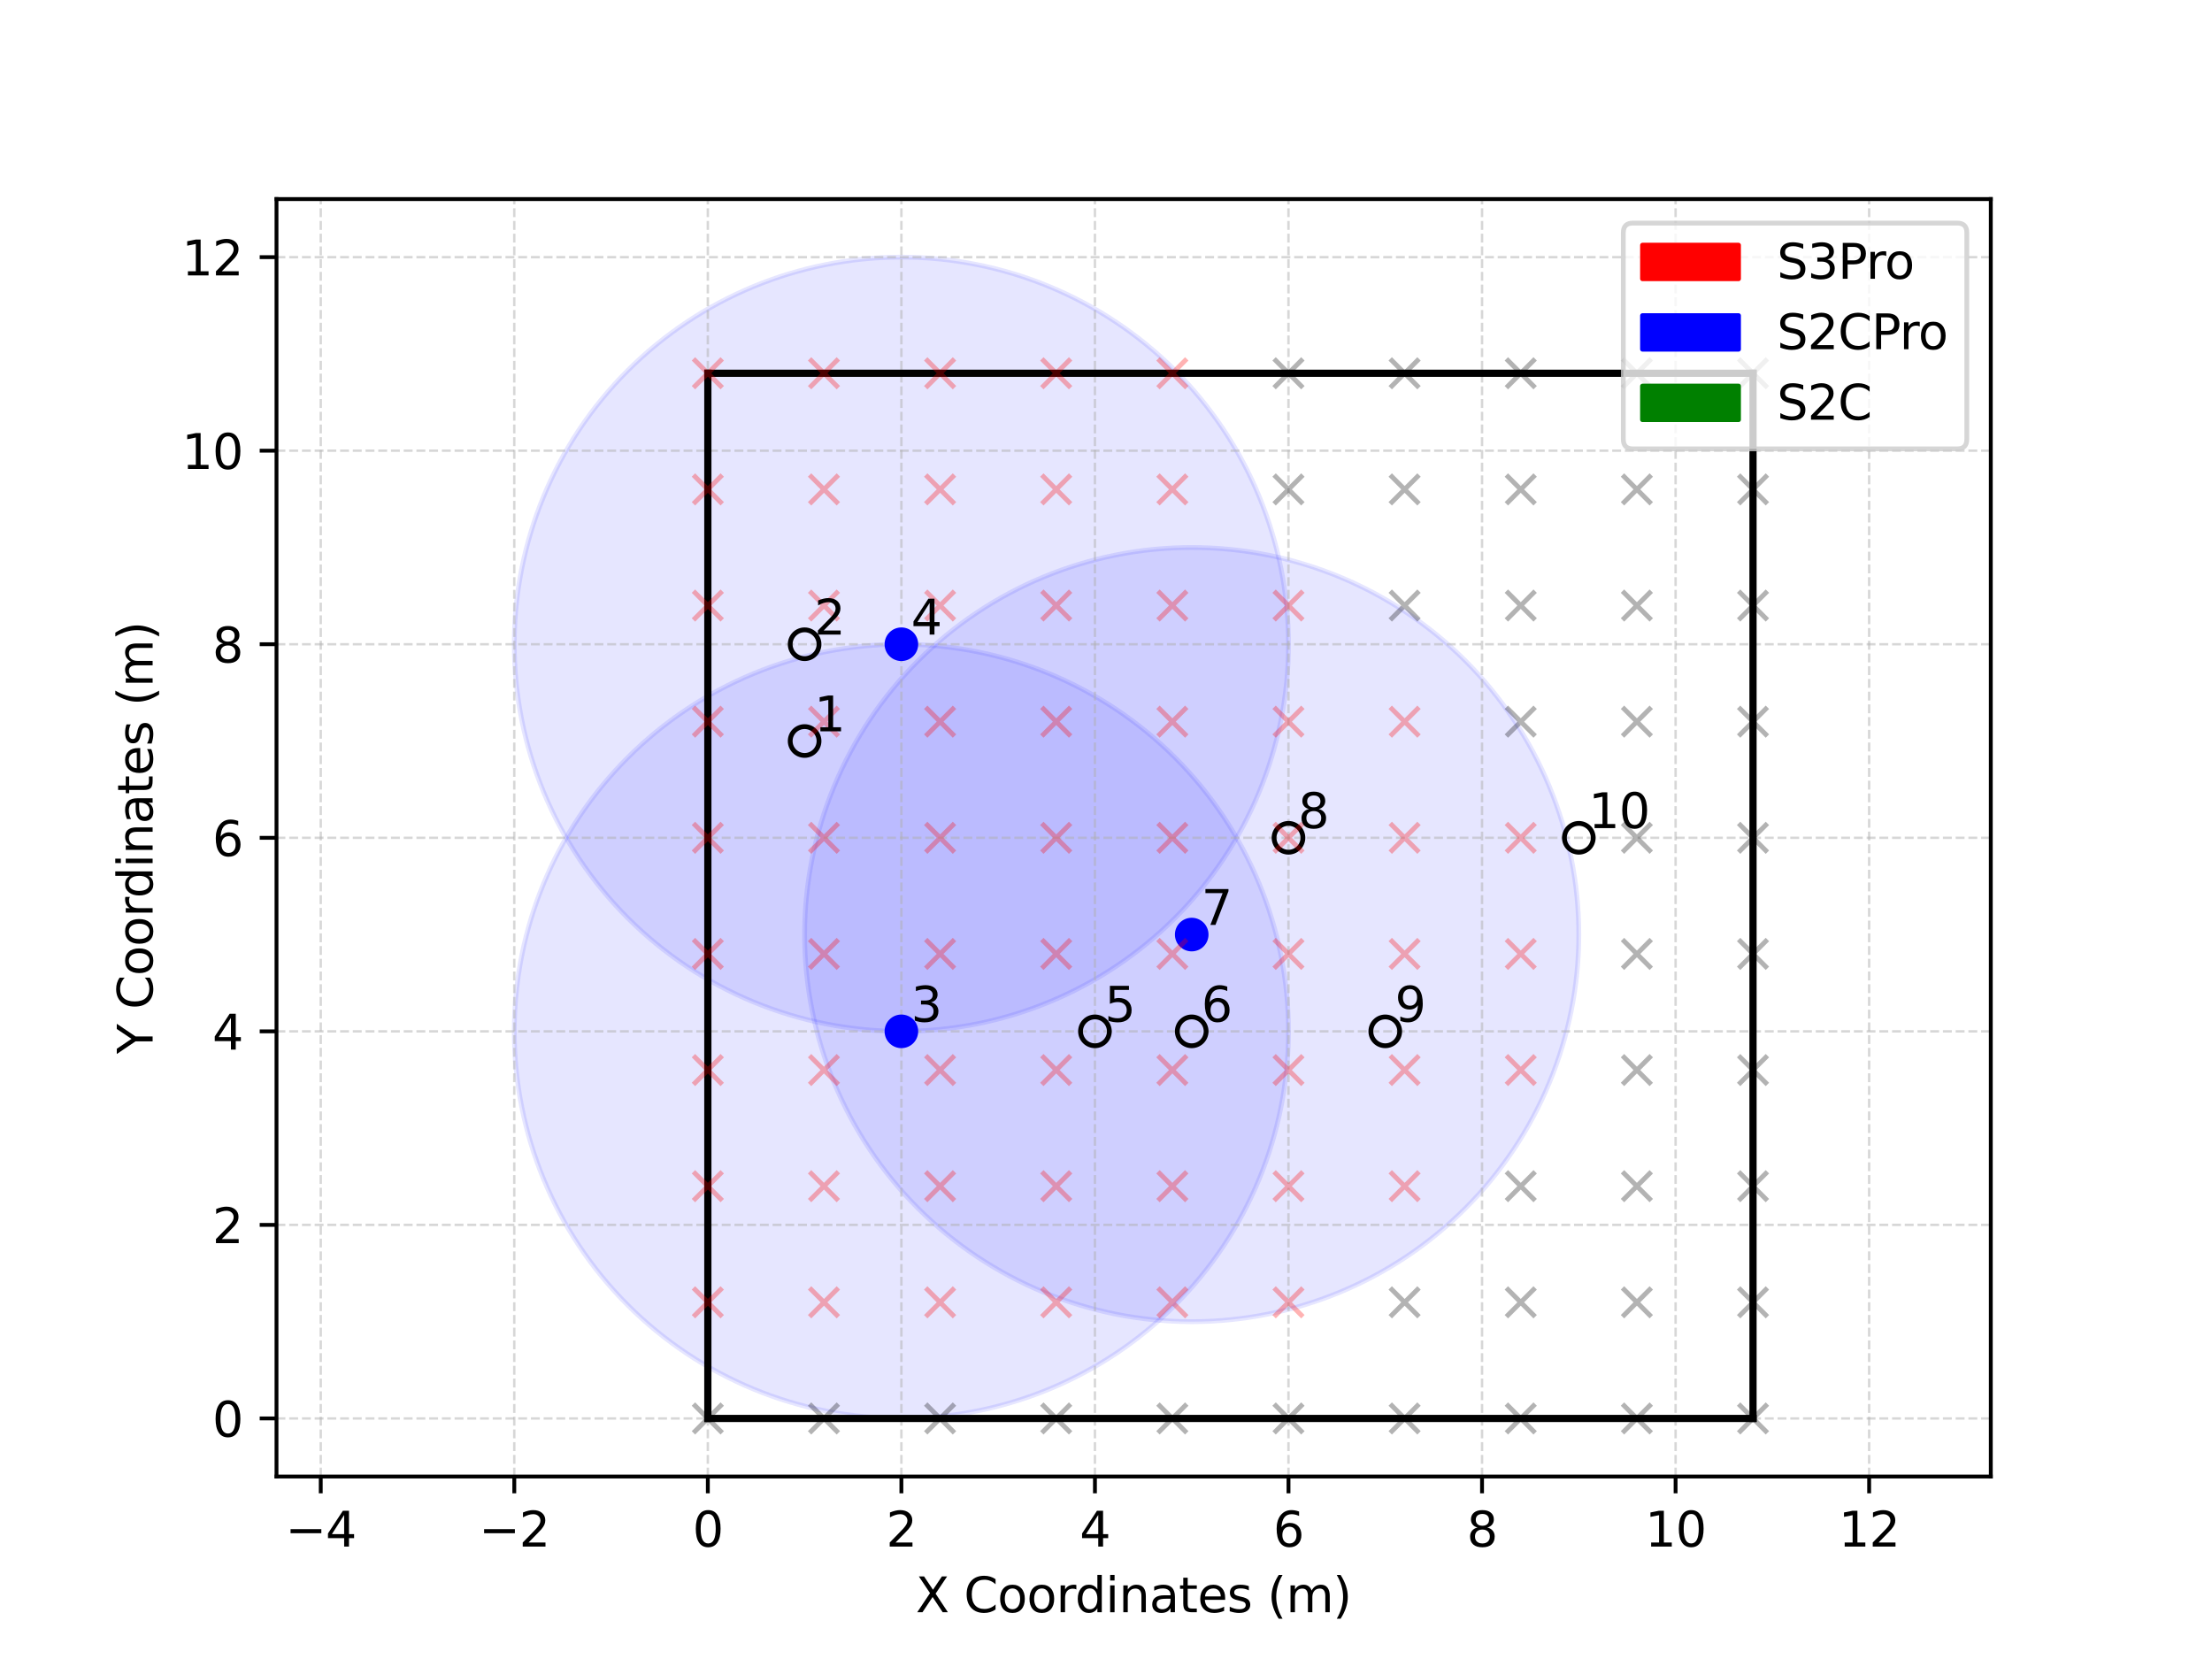 <?xml version="1.0" encoding="utf-8" standalone="no"?>
<!DOCTYPE svg PUBLIC "-//W3C//DTD SVG 1.1//EN"
  "http://www.w3.org/Graphics/SVG/1.1/DTD/svg11.dtd">
<svg xmlns:xlink="http://www.w3.org/1999/xlink" width="460.8pt" height="345.6pt" viewBox="0 0 460.8 345.6" xmlns="http://www.w3.org/2000/svg" version="1.1">
 <defs>
  <style type="text/css">*{stroke-linejoin: round; stroke-linecap: butt}</style>
 </defs>
 <g id="figure_1">
  <g id="patch_1">
   <path d="M 0 345.6 
L 460.8 345.6 
L 460.8 0 
L 0 0 
z
" style="fill: #ffffff"/>
  </g>
  <g id="axes_1">
   <g id="patch_2">
    <path d="M 57.6 307.584 
L 414.72 307.584 
L 414.72 41.472 
L 57.6 41.472 
z
" style="fill: #ffffff"/>
   </g>
   <g id="patch_3">
    <path d="M 187.776 295.488 
C 209.162 295.488 229.675 286.991 244.797 271.869 
C 259.919 256.747 268.416 236.234 268.416 214.848 
C 268.416 193.462 259.919 172.949 244.797 157.827 
C 229.675 142.705 209.162 134.208 187.776 134.208 
C 166.39 134.208 145.877 142.705 130.755 157.827 
C 115.633 172.949 107.136 193.462 107.136 214.848 
C 107.136 236.234 115.633 256.747 130.755 271.869 
C 145.877 286.991 166.39 295.488 187.776 295.488 
z
" clip-path="url(#p5f0d6ffc42)" style="fill: #0000ff; opacity: 0.1; stroke: #0000ff; stroke-linejoin: miter"/>
   </g>
   <g id="patch_4">
    <path d="M 187.776 214.848 
C 209.162 214.848 229.675 206.351 244.797 191.229 
C 259.919 176.107 268.416 155.594 268.416 134.208 
C 268.416 112.822 259.919 92.309 244.797 77.187 
C 229.675 62.065 209.162 53.568 187.776 53.568 
C 166.39 53.568 145.877 62.065 130.755 77.187 
C 115.633 92.309 107.136 112.822 107.136 134.208 
C 107.136 155.594 115.633 176.107 130.755 191.229 
C 145.877 206.351 166.39 214.848 187.776 214.848 
z
" clip-path="url(#p5f0d6ffc42)" style="fill: #0000ff; opacity: 0.1; stroke: #0000ff; stroke-linejoin: miter"/>
   </g>
   <g id="patch_5">
    <path d="M 248.256 275.328 
C 269.642 275.328 290.155 266.831 305.277 251.709 
C 320.399 236.587 328.896 216.074 328.896 194.688 
C 328.896 173.302 320.399 152.789 305.277 137.667 
C 290.155 122.545 269.642 114.048 248.256 114.048 
C 226.87 114.048 206.357 122.545 191.235 137.667 
C 176.113 152.789 167.616 173.302 167.616 194.688 
C 167.616 216.074 176.113 236.587 191.235 251.709 
C 206.357 266.831 226.87 275.328 248.256 275.328 
z
" clip-path="url(#p5f0d6ffc42)" style="fill: #0000ff; opacity: 0.1; stroke: #0000ff; stroke-linejoin: miter"/>
   </g>
   <g id="matplotlib.axis_1">
    <g id="xtick_1">
     <g id="line2d_1">
      <path d="M 66.816 307.584 
L 66.816 41.472 
" clip-path="url(#p5f0d6ffc42)" style="fill: none; stroke-dasharray: 1.85,0.8; stroke-dashoffset: 0; stroke: #b0b0b0; stroke-opacity: 0.5; stroke-width: 0.5"/>
     </g>
     <g id="line2d_2">
      <defs>
       <path id="mc0948cf243" d="M 0 0 
L 0 3.5 
" style="stroke: #000000; stroke-width: 0.8"/>
      </defs>
      <g>
       <use xlink:href="#mc0948cf243" x="66.816" y="307.584" style="stroke: #000000; stroke-width: 0.8"/>
      </g>
     </g>
     <g id="text_1">
      <!-- −4 -->
      <g transform="translate(59.445 322.182)scale(0.1 -0.1)">
       <defs>
        <path id="DejaVuSans-2212" d="M 678 2272 
L 4684 2272 
L 4684 1741 
L 678 1741 
L 678 2272 
z
" transform="scale(0.016)"/>
        <path id="DejaVuSans-34" d="M 2419 4116 
L 825 1625 
L 2419 1625 
L 2419 4116 
z
M 2253 4666 
L 3047 4666 
L 3047 1625 
L 3713 1625 
L 3713 1100 
L 3047 1100 
L 3047 0 
L 2419 0 
L 2419 1100 
L 313 1100 
L 313 1709 
L 2253 4666 
z
" transform="scale(0.016)"/>
       </defs>
       <use xlink:href="#DejaVuSans-2212"/>
       <use xlink:href="#DejaVuSans-34" x="83.789"/>
      </g>
     </g>
    </g>
    <g id="xtick_2">
     <g id="line2d_3">
      <path d="M 107.136 307.584 
L 107.136 41.472 
" clip-path="url(#p5f0d6ffc42)" style="fill: none; stroke-dasharray: 1.85,0.8; stroke-dashoffset: 0; stroke: #b0b0b0; stroke-opacity: 0.5; stroke-width: 0.5"/>
     </g>
     <g id="line2d_4">
      <g>
       <use xlink:href="#mc0948cf243" x="107.136" y="307.584" style="stroke: #000000; stroke-width: 0.8"/>
      </g>
     </g>
     <g id="text_2">
      <!-- −2 -->
      <g transform="translate(99.765 322.182)scale(0.1 -0.1)">
       <defs>
        <path id="DejaVuSans-32" d="M 1228 531 
L 3431 531 
L 3431 0 
L 469 0 
L 469 531 
Q 828 903 1448 1529 
Q 2069 2156 2228 2338 
Q 2531 2678 2651 2914 
Q 2772 3150 2772 3378 
Q 2772 3750 2511 3984 
Q 2250 4219 1831 4219 
Q 1534 4219 1204 4116 
Q 875 4013 500 3803 
L 500 4441 
Q 881 4594 1212 4672 
Q 1544 4750 1819 4750 
Q 2544 4750 2975 4387 
Q 3406 4025 3406 3419 
Q 3406 3131 3298 2873 
Q 3191 2616 2906 2266 
Q 2828 2175 2409 1742 
Q 1991 1309 1228 531 
z
" transform="scale(0.016)"/>
       </defs>
       <use xlink:href="#DejaVuSans-2212"/>
       <use xlink:href="#DejaVuSans-32" x="83.789"/>
      </g>
     </g>
    </g>
    <g id="xtick_3">
     <g id="line2d_5">
      <path d="M 147.456 307.584 
L 147.456 41.472 
" clip-path="url(#p5f0d6ffc42)" style="fill: none; stroke-dasharray: 1.85,0.8; stroke-dashoffset: 0; stroke: #b0b0b0; stroke-opacity: 0.5; stroke-width: 0.5"/>
     </g>
     <g id="line2d_6">
      <g>
       <use xlink:href="#mc0948cf243" x="147.456" y="307.584" style="stroke: #000000; stroke-width: 0.8"/>
      </g>
     </g>
     <g id="text_3">
      <!-- 0 -->
      <g transform="translate(144.275 322.182)scale(0.1 -0.1)">
       <defs>
        <path id="DejaVuSans-30" d="M 2034 4250 
Q 1547 4250 1301 3770 
Q 1056 3291 1056 2328 
Q 1056 1369 1301 889 
Q 1547 409 2034 409 
Q 2525 409 2770 889 
Q 3016 1369 3016 2328 
Q 3016 3291 2770 3770 
Q 2525 4250 2034 4250 
z
M 2034 4750 
Q 2819 4750 3233 4129 
Q 3647 3509 3647 2328 
Q 3647 1150 3233 529 
Q 2819 -91 2034 -91 
Q 1250 -91 836 529 
Q 422 1150 422 2328 
Q 422 3509 836 4129 
Q 1250 4750 2034 4750 
z
" transform="scale(0.016)"/>
       </defs>
       <use xlink:href="#DejaVuSans-30"/>
      </g>
     </g>
    </g>
    <g id="xtick_4">
     <g id="line2d_7">
      <path d="M 187.776 307.584 
L 187.776 41.472 
" clip-path="url(#p5f0d6ffc42)" style="fill: none; stroke-dasharray: 1.85,0.8; stroke-dashoffset: 0; stroke: #b0b0b0; stroke-opacity: 0.5; stroke-width: 0.5"/>
     </g>
     <g id="line2d_8">
      <g>
       <use xlink:href="#mc0948cf243" x="187.776" y="307.584" style="stroke: #000000; stroke-width: 0.8"/>
      </g>
     </g>
     <g id="text_4">
      <!-- 2 -->
      <g transform="translate(184.595 322.182)scale(0.1 -0.1)">
       <use xlink:href="#DejaVuSans-32"/>
      </g>
     </g>
    </g>
    <g id="xtick_5">
     <g id="line2d_9">
      <path d="M 228.096 307.584 
L 228.096 41.472 
" clip-path="url(#p5f0d6ffc42)" style="fill: none; stroke-dasharray: 1.85,0.8; stroke-dashoffset: 0; stroke: #b0b0b0; stroke-opacity: 0.5; stroke-width: 0.5"/>
     </g>
     <g id="line2d_10">
      <g>
       <use xlink:href="#mc0948cf243" x="228.096" y="307.584" style="stroke: #000000; stroke-width: 0.8"/>
      </g>
     </g>
     <g id="text_5">
      <!-- 4 -->
      <g transform="translate(224.915 322.182)scale(0.1 -0.1)">
       <use xlink:href="#DejaVuSans-34"/>
      </g>
     </g>
    </g>
    <g id="xtick_6">
     <g id="line2d_11">
      <path d="M 268.416 307.584 
L 268.416 41.472 
" clip-path="url(#p5f0d6ffc42)" style="fill: none; stroke-dasharray: 1.85,0.8; stroke-dashoffset: 0; stroke: #b0b0b0; stroke-opacity: 0.5; stroke-width: 0.5"/>
     </g>
     <g id="line2d_12">
      <g>
       <use xlink:href="#mc0948cf243" x="268.416" y="307.584" style="stroke: #000000; stroke-width: 0.8"/>
      </g>
     </g>
     <g id="text_6">
      <!-- 6 -->
      <g transform="translate(265.235 322.182)scale(0.1 -0.1)">
       <defs>
        <path id="DejaVuSans-36" d="M 2113 2584 
Q 1688 2584 1439 2293 
Q 1191 2003 1191 1497 
Q 1191 994 1439 701 
Q 1688 409 2113 409 
Q 2538 409 2786 701 
Q 3034 994 3034 1497 
Q 3034 2003 2786 2293 
Q 2538 2584 2113 2584 
z
M 3366 4563 
L 3366 3988 
Q 3128 4100 2886 4159 
Q 2644 4219 2406 4219 
Q 1781 4219 1451 3797 
Q 1122 3375 1075 2522 
Q 1259 2794 1537 2939 
Q 1816 3084 2150 3084 
Q 2853 3084 3261 2657 
Q 3669 2231 3669 1497 
Q 3669 778 3244 343 
Q 2819 -91 2113 -91 
Q 1303 -91 875 529 
Q 447 1150 447 2328 
Q 447 3434 972 4092 
Q 1497 4750 2381 4750 
Q 2619 4750 2861 4703 
Q 3103 4656 3366 4563 
z
" transform="scale(0.016)"/>
       </defs>
       <use xlink:href="#DejaVuSans-36"/>
      </g>
     </g>
    </g>
    <g id="xtick_7">
     <g id="line2d_13">
      <path d="M 308.736 307.584 
L 308.736 41.472 
" clip-path="url(#p5f0d6ffc42)" style="fill: none; stroke-dasharray: 1.85,0.8; stroke-dashoffset: 0; stroke: #b0b0b0; stroke-opacity: 0.5; stroke-width: 0.5"/>
     </g>
     <g id="line2d_14">
      <g>
       <use xlink:href="#mc0948cf243" x="308.736" y="307.584" style="stroke: #000000; stroke-width: 0.8"/>
      </g>
     </g>
     <g id="text_7">
      <!-- 8 -->
      <g transform="translate(305.555 322.182)scale(0.1 -0.1)">
       <defs>
        <path id="DejaVuSans-38" d="M 2034 2216 
Q 1584 2216 1326 1975 
Q 1069 1734 1069 1313 
Q 1069 891 1326 650 
Q 1584 409 2034 409 
Q 2484 409 2743 651 
Q 3003 894 3003 1313 
Q 3003 1734 2745 1975 
Q 2488 2216 2034 2216 
z
M 1403 2484 
Q 997 2584 770 2862 
Q 544 3141 544 3541 
Q 544 4100 942 4425 
Q 1341 4750 2034 4750 
Q 2731 4750 3128 4425 
Q 3525 4100 3525 3541 
Q 3525 3141 3298 2862 
Q 3072 2584 2669 2484 
Q 3125 2378 3379 2068 
Q 3634 1759 3634 1313 
Q 3634 634 3220 271 
Q 2806 -91 2034 -91 
Q 1263 -91 848 271 
Q 434 634 434 1313 
Q 434 1759 690 2068 
Q 947 2378 1403 2484 
z
M 1172 3481 
Q 1172 3119 1398 2916 
Q 1625 2713 2034 2713 
Q 2441 2713 2670 2916 
Q 2900 3119 2900 3481 
Q 2900 3844 2670 4047 
Q 2441 4250 2034 4250 
Q 1625 4250 1398 4047 
Q 1172 3844 1172 3481 
z
" transform="scale(0.016)"/>
       </defs>
       <use xlink:href="#DejaVuSans-38"/>
      </g>
     </g>
    </g>
    <g id="xtick_8">
     <g id="line2d_15">
      <path d="M 349.056 307.584 
L 349.056 41.472 
" clip-path="url(#p5f0d6ffc42)" style="fill: none; stroke-dasharray: 1.85,0.8; stroke-dashoffset: 0; stroke: #b0b0b0; stroke-opacity: 0.5; stroke-width: 0.5"/>
     </g>
     <g id="line2d_16">
      <g>
       <use xlink:href="#mc0948cf243" x="349.056" y="307.584" style="stroke: #000000; stroke-width: 0.8"/>
      </g>
     </g>
     <g id="text_8">
      <!-- 10 -->
      <g transform="translate(342.693 322.182)scale(0.1 -0.1)">
       <defs>
        <path id="DejaVuSans-31" d="M 794 531 
L 1825 531 
L 1825 4091 
L 703 3866 
L 703 4441 
L 1819 4666 
L 2450 4666 
L 2450 531 
L 3481 531 
L 3481 0 
L 794 0 
L 794 531 
z
" transform="scale(0.016)"/>
       </defs>
       <use xlink:href="#DejaVuSans-31"/>
       <use xlink:href="#DejaVuSans-30" x="63.623"/>
      </g>
     </g>
    </g>
    <g id="xtick_9">
     <g id="line2d_17">
      <path d="M 389.376 307.584 
L 389.376 41.472 
" clip-path="url(#p5f0d6ffc42)" style="fill: none; stroke-dasharray: 1.85,0.8; stroke-dashoffset: 0; stroke: #b0b0b0; stroke-opacity: 0.5; stroke-width: 0.5"/>
     </g>
     <g id="line2d_18">
      <g>
       <use xlink:href="#mc0948cf243" x="389.376" y="307.584" style="stroke: #000000; stroke-width: 0.8"/>
      </g>
     </g>
     <g id="text_9">
      <!-- 12 -->
      <g transform="translate(383.014 322.182)scale(0.1 -0.1)">
       <use xlink:href="#DejaVuSans-31"/>
       <use xlink:href="#DejaVuSans-32" x="63.623"/>
      </g>
     </g>
    </g>
    <g id="text_10">
     <!-- X Coordinates (m) -->
     <g transform="translate(190.769 335.861)scale(0.1 -0.1)">
      <defs>
       <path id="DejaVuSans-58" d="M 403 4666 
L 1081 4666 
L 2241 2931 
L 3406 4666 
L 4084 4666 
L 2584 2425 
L 4184 0 
L 3506 0 
L 2194 1984 
L 872 0 
L 191 0 
L 1856 2491 
L 403 4666 
z
" transform="scale(0.016)"/>
       <path id="DejaVuSans-20" transform="scale(0.016)"/>
       <path id="DejaVuSans-43" d="M 4122 4306 
L 4122 3641 
Q 3803 3938 3442 4084 
Q 3081 4231 2675 4231 
Q 1875 4231 1450 3742 
Q 1025 3253 1025 2328 
Q 1025 1406 1450 917 
Q 1875 428 2675 428 
Q 3081 428 3442 575 
Q 3803 722 4122 1019 
L 4122 359 
Q 3791 134 3420 21 
Q 3050 -91 2638 -91 
Q 1578 -91 968 557 
Q 359 1206 359 2328 
Q 359 3453 968 4101 
Q 1578 4750 2638 4750 
Q 3056 4750 3426 4639 
Q 3797 4528 4122 4306 
z
" transform="scale(0.016)"/>
       <path id="DejaVuSans-6f" d="M 1959 3097 
Q 1497 3097 1228 2736 
Q 959 2375 959 1747 
Q 959 1119 1226 758 
Q 1494 397 1959 397 
Q 2419 397 2687 759 
Q 2956 1122 2956 1747 
Q 2956 2369 2687 2733 
Q 2419 3097 1959 3097 
z
M 1959 3584 
Q 2709 3584 3137 3096 
Q 3566 2609 3566 1747 
Q 3566 888 3137 398 
Q 2709 -91 1959 -91 
Q 1206 -91 779 398 
Q 353 888 353 1747 
Q 353 2609 779 3096 
Q 1206 3584 1959 3584 
z
" transform="scale(0.016)"/>
       <path id="DejaVuSans-72" d="M 2631 2963 
Q 2534 3019 2420 3045 
Q 2306 3072 2169 3072 
Q 1681 3072 1420 2755 
Q 1159 2438 1159 1844 
L 1159 0 
L 581 0 
L 581 3500 
L 1159 3500 
L 1159 2956 
Q 1341 3275 1631 3429 
Q 1922 3584 2338 3584 
Q 2397 3584 2469 3576 
Q 2541 3569 2628 3553 
L 2631 2963 
z
" transform="scale(0.016)"/>
       <path id="DejaVuSans-64" d="M 2906 2969 
L 2906 4863 
L 3481 4863 
L 3481 0 
L 2906 0 
L 2906 525 
Q 2725 213 2448 61 
Q 2172 -91 1784 -91 
Q 1150 -91 751 415 
Q 353 922 353 1747 
Q 353 2572 751 3078 
Q 1150 3584 1784 3584 
Q 2172 3584 2448 3432 
Q 2725 3281 2906 2969 
z
M 947 1747 
Q 947 1113 1208 752 
Q 1469 391 1925 391 
Q 2381 391 2643 752 
Q 2906 1113 2906 1747 
Q 2906 2381 2643 2742 
Q 2381 3103 1925 3103 
Q 1469 3103 1208 2742 
Q 947 2381 947 1747 
z
" transform="scale(0.016)"/>
       <path id="DejaVuSans-69" d="M 603 3500 
L 1178 3500 
L 1178 0 
L 603 0 
L 603 3500 
z
M 603 4863 
L 1178 4863 
L 1178 4134 
L 603 4134 
L 603 4863 
z
" transform="scale(0.016)"/>
       <path id="DejaVuSans-6e" d="M 3513 2113 
L 3513 0 
L 2938 0 
L 2938 2094 
Q 2938 2591 2744 2837 
Q 2550 3084 2163 3084 
Q 1697 3084 1428 2787 
Q 1159 2491 1159 1978 
L 1159 0 
L 581 0 
L 581 3500 
L 1159 3500 
L 1159 2956 
Q 1366 3272 1645 3428 
Q 1925 3584 2291 3584 
Q 2894 3584 3203 3211 
Q 3513 2838 3513 2113 
z
" transform="scale(0.016)"/>
       <path id="DejaVuSans-61" d="M 2194 1759 
Q 1497 1759 1228 1600 
Q 959 1441 959 1056 
Q 959 750 1161 570 
Q 1363 391 1709 391 
Q 2188 391 2477 730 
Q 2766 1069 2766 1631 
L 2766 1759 
L 2194 1759 
z
M 3341 1997 
L 3341 0 
L 2766 0 
L 2766 531 
Q 2569 213 2275 61 
Q 1981 -91 1556 -91 
Q 1019 -91 701 211 
Q 384 513 384 1019 
Q 384 1609 779 1909 
Q 1175 2209 1959 2209 
L 2766 2209 
L 2766 2266 
Q 2766 2663 2505 2880 
Q 2244 3097 1772 3097 
Q 1472 3097 1187 3025 
Q 903 2953 641 2809 
L 641 3341 
Q 956 3463 1253 3523 
Q 1550 3584 1831 3584 
Q 2591 3584 2966 3190 
Q 3341 2797 3341 1997 
z
" transform="scale(0.016)"/>
       <path id="DejaVuSans-74" d="M 1172 4494 
L 1172 3500 
L 2356 3500 
L 2356 3053 
L 1172 3053 
L 1172 1153 
Q 1172 725 1289 603 
Q 1406 481 1766 481 
L 2356 481 
L 2356 0 
L 1766 0 
Q 1100 0 847 248 
Q 594 497 594 1153 
L 594 3053 
L 172 3053 
L 172 3500 
L 594 3500 
L 594 4494 
L 1172 4494 
z
" transform="scale(0.016)"/>
       <path id="DejaVuSans-65" d="M 3597 1894 
L 3597 1613 
L 953 1613 
Q 991 1019 1311 708 
Q 1631 397 2203 397 
Q 2534 397 2845 478 
Q 3156 559 3463 722 
L 3463 178 
Q 3153 47 2828 -22 
Q 2503 -91 2169 -91 
Q 1331 -91 842 396 
Q 353 884 353 1716 
Q 353 2575 817 3079 
Q 1281 3584 2069 3584 
Q 2775 3584 3186 3129 
Q 3597 2675 3597 1894 
z
M 3022 2063 
Q 3016 2534 2758 2815 
Q 2500 3097 2075 3097 
Q 1594 3097 1305 2825 
Q 1016 2553 972 2059 
L 3022 2063 
z
" transform="scale(0.016)"/>
       <path id="DejaVuSans-73" d="M 2834 3397 
L 2834 2853 
Q 2591 2978 2328 3040 
Q 2066 3103 1784 3103 
Q 1356 3103 1142 2972 
Q 928 2841 928 2578 
Q 928 2378 1081 2264 
Q 1234 2150 1697 2047 
L 1894 2003 
Q 2506 1872 2764 1633 
Q 3022 1394 3022 966 
Q 3022 478 2636 193 
Q 2250 -91 1575 -91 
Q 1294 -91 989 -36 
Q 684 19 347 128 
L 347 722 
Q 666 556 975 473 
Q 1284 391 1588 391 
Q 1994 391 2212 530 
Q 2431 669 2431 922 
Q 2431 1156 2273 1281 
Q 2116 1406 1581 1522 
L 1381 1569 
Q 847 1681 609 1914 
Q 372 2147 372 2553 
Q 372 3047 722 3315 
Q 1072 3584 1716 3584 
Q 2034 3584 2315 3537 
Q 2597 3491 2834 3397 
z
" transform="scale(0.016)"/>
       <path id="DejaVuSans-28" d="M 1984 4856 
Q 1566 4138 1362 3434 
Q 1159 2731 1159 2009 
Q 1159 1288 1364 580 
Q 1569 -128 1984 -844 
L 1484 -844 
Q 1016 -109 783 600 
Q 550 1309 550 2009 
Q 550 2706 781 3412 
Q 1013 4119 1484 4856 
L 1984 4856 
z
" transform="scale(0.016)"/>
       <path id="DejaVuSans-6d" d="M 3328 2828 
Q 3544 3216 3844 3400 
Q 4144 3584 4550 3584 
Q 5097 3584 5394 3201 
Q 5691 2819 5691 2113 
L 5691 0 
L 5113 0 
L 5113 2094 
Q 5113 2597 4934 2840 
Q 4756 3084 4391 3084 
Q 3944 3084 3684 2787 
Q 3425 2491 3425 1978 
L 3425 0 
L 2847 0 
L 2847 2094 
Q 2847 2600 2669 2842 
Q 2491 3084 2119 3084 
Q 1678 3084 1418 2786 
Q 1159 2488 1159 1978 
L 1159 0 
L 581 0 
L 581 3500 
L 1159 3500 
L 1159 2956 
Q 1356 3278 1631 3431 
Q 1906 3584 2284 3584 
Q 2666 3584 2933 3390 
Q 3200 3197 3328 2828 
z
" transform="scale(0.016)"/>
       <path id="DejaVuSans-29" d="M 513 4856 
L 1013 4856 
Q 1481 4119 1714 3412 
Q 1947 2706 1947 2009 
Q 1947 1309 1714 600 
Q 1481 -109 1013 -844 
L 513 -844 
Q 928 -128 1133 580 
Q 1338 1288 1338 2009 
Q 1338 2731 1133 3434 
Q 928 4138 513 4856 
z
" transform="scale(0.016)"/>
      </defs>
      <use xlink:href="#DejaVuSans-58"/>
      <use xlink:href="#DejaVuSans-20" x="68.506"/>
      <use xlink:href="#DejaVuSans-43" x="100.293"/>
      <use xlink:href="#DejaVuSans-6f" x="170.117"/>
      <use xlink:href="#DejaVuSans-6f" x="231.299"/>
      <use xlink:href="#DejaVuSans-72" x="292.48"/>
      <use xlink:href="#DejaVuSans-64" x="331.844"/>
      <use xlink:href="#DejaVuSans-69" x="395.32"/>
      <use xlink:href="#DejaVuSans-6e" x="423.104"/>
      <use xlink:href="#DejaVuSans-61" x="486.482"/>
      <use xlink:href="#DejaVuSans-74" x="547.762"/>
      <use xlink:href="#DejaVuSans-65" x="586.971"/>
      <use xlink:href="#DejaVuSans-73" x="648.494"/>
      <use xlink:href="#DejaVuSans-20" x="700.594"/>
      <use xlink:href="#DejaVuSans-28" x="732.381"/>
      <use xlink:href="#DejaVuSans-6d" x="771.395"/>
      <use xlink:href="#DejaVuSans-29" x="868.807"/>
     </g>
    </g>
   </g>
   <g id="matplotlib.axis_2">
    <g id="ytick_1">
     <g id="line2d_19">
      <path d="M 57.6 295.488 
L 414.72 295.488 
" clip-path="url(#p5f0d6ffc42)" style="fill: none; stroke-dasharray: 1.85,0.8; stroke-dashoffset: 0; stroke: #b0b0b0; stroke-opacity: 0.5; stroke-width: 0.5"/>
     </g>
     <g id="line2d_20">
      <defs>
       <path id="md323bcb03a" d="M 0 0 
L -3.5 0 
" style="stroke: #000000; stroke-width: 0.8"/>
      </defs>
      <g>
       <use xlink:href="#md323bcb03a" x="57.6" y="295.488" style="stroke: #000000; stroke-width: 0.8"/>
      </g>
     </g>
     <g id="text_11">
      <!-- 0 -->
      <g transform="translate(44.237 299.287)scale(0.1 -0.1)">
       <use xlink:href="#DejaVuSans-30"/>
      </g>
     </g>
    </g>
    <g id="ytick_2">
     <g id="line2d_21">
      <path d="M 57.6 255.168 
L 414.72 255.168 
" clip-path="url(#p5f0d6ffc42)" style="fill: none; stroke-dasharray: 1.85,0.8; stroke-dashoffset: 0; stroke: #b0b0b0; stroke-opacity: 0.5; stroke-width: 0.5"/>
     </g>
     <g id="line2d_22">
      <g>
       <use xlink:href="#md323bcb03a" x="57.6" y="255.168" style="stroke: #000000; stroke-width: 0.8"/>
      </g>
     </g>
     <g id="text_12">
      <!-- 2 -->
      <g transform="translate(44.237 258.967)scale(0.1 -0.1)">
       <use xlink:href="#DejaVuSans-32"/>
      </g>
     </g>
    </g>
    <g id="ytick_3">
     <g id="line2d_23">
      <path d="M 57.6 214.848 
L 414.72 214.848 
" clip-path="url(#p5f0d6ffc42)" style="fill: none; stroke-dasharray: 1.85,0.8; stroke-dashoffset: 0; stroke: #b0b0b0; stroke-opacity: 0.5; stroke-width: 0.5"/>
     </g>
     <g id="line2d_24">
      <g>
       <use xlink:href="#md323bcb03a" x="57.6" y="214.848" style="stroke: #000000; stroke-width: 0.8"/>
      </g>
     </g>
     <g id="text_13">
      <!-- 4 -->
      <g transform="translate(44.237 218.647)scale(0.1 -0.1)">
       <use xlink:href="#DejaVuSans-34"/>
      </g>
     </g>
    </g>
    <g id="ytick_4">
     <g id="line2d_25">
      <path d="M 57.6 174.528 
L 414.72 174.528 
" clip-path="url(#p5f0d6ffc42)" style="fill: none; stroke-dasharray: 1.85,0.8; stroke-dashoffset: 0; stroke: #b0b0b0; stroke-opacity: 0.5; stroke-width: 0.5"/>
     </g>
     <g id="line2d_26">
      <g>
       <use xlink:href="#md323bcb03a" x="57.6" y="174.528" style="stroke: #000000; stroke-width: 0.8"/>
      </g>
     </g>
     <g id="text_14">
      <!-- 6 -->
      <g transform="translate(44.237 178.327)scale(0.1 -0.1)">
       <use xlink:href="#DejaVuSans-36"/>
      </g>
     </g>
    </g>
    <g id="ytick_5">
     <g id="line2d_27">
      <path d="M 57.6 134.208 
L 414.72 134.208 
" clip-path="url(#p5f0d6ffc42)" style="fill: none; stroke-dasharray: 1.85,0.8; stroke-dashoffset: 0; stroke: #b0b0b0; stroke-opacity: 0.5; stroke-width: 0.5"/>
     </g>
     <g id="line2d_28">
      <g>
       <use xlink:href="#md323bcb03a" x="57.6" y="134.208" style="stroke: #000000; stroke-width: 0.8"/>
      </g>
     </g>
     <g id="text_15">
      <!-- 8 -->
      <g transform="translate(44.237 138.007)scale(0.1 -0.1)">
       <use xlink:href="#DejaVuSans-38"/>
      </g>
     </g>
    </g>
    <g id="ytick_6">
     <g id="line2d_29">
      <path d="M 57.6 93.888 
L 414.72 93.888 
" clip-path="url(#p5f0d6ffc42)" style="fill: none; stroke-dasharray: 1.85,0.8; stroke-dashoffset: 0; stroke: #b0b0b0; stroke-opacity: 0.5; stroke-width: 0.5"/>
     </g>
     <g id="line2d_30">
      <g>
       <use xlink:href="#md323bcb03a" x="57.6" y="93.888" style="stroke: #000000; stroke-width: 0.8"/>
      </g>
     </g>
     <g id="text_16">
      <!-- 10 -->
      <g transform="translate(37.875 97.687)scale(0.1 -0.1)">
       <use xlink:href="#DejaVuSans-31"/>
       <use xlink:href="#DejaVuSans-30" x="63.623"/>
      </g>
     </g>
    </g>
    <g id="ytick_7">
     <g id="line2d_31">
      <path d="M 57.6 53.568 
L 414.72 53.568 
" clip-path="url(#p5f0d6ffc42)" style="fill: none; stroke-dasharray: 1.85,0.8; stroke-dashoffset: 0; stroke: #b0b0b0; stroke-opacity: 0.5; stroke-width: 0.5"/>
     </g>
     <g id="line2d_32">
      <g>
       <use xlink:href="#md323bcb03a" x="57.6" y="53.568" style="stroke: #000000; stroke-width: 0.8"/>
      </g>
     </g>
     <g id="text_17">
      <!-- 12 -->
      <g transform="translate(37.875 57.367)scale(0.1 -0.1)">
       <use xlink:href="#DejaVuSans-31"/>
       <use xlink:href="#DejaVuSans-32" x="63.623"/>
      </g>
     </g>
    </g>
    <g id="text_18">
     <!-- Y Coordinates (m) -->
     <g transform="translate(31.795 219.548)rotate(-90)scale(0.1 -0.1)">
      <defs>
       <path id="DejaVuSans-59" d="M -13 4666 
L 666 4666 
L 1959 2747 
L 3244 4666 
L 3922 4666 
L 2272 2222 
L 2272 0 
L 1638 0 
L 1638 2222 
L -13 4666 
z
" transform="scale(0.016)"/>
      </defs>
      <use xlink:href="#DejaVuSans-59"/>
      <use xlink:href="#DejaVuSans-20" x="61.084"/>
      <use xlink:href="#DejaVuSans-43" x="92.871"/>
      <use xlink:href="#DejaVuSans-6f" x="162.695"/>
      <use xlink:href="#DejaVuSans-6f" x="223.877"/>
      <use xlink:href="#DejaVuSans-72" x="285.059"/>
      <use xlink:href="#DejaVuSans-64" x="324.422"/>
      <use xlink:href="#DejaVuSans-69" x="387.898"/>
      <use xlink:href="#DejaVuSans-6e" x="415.682"/>
      <use xlink:href="#DejaVuSans-61" x="479.061"/>
      <use xlink:href="#DejaVuSans-74" x="540.34"/>
      <use xlink:href="#DejaVuSans-65" x="579.549"/>
      <use xlink:href="#DejaVuSans-73" x="641.072"/>
      <use xlink:href="#DejaVuSans-20" x="693.172"/>
      <use xlink:href="#DejaVuSans-28" x="724.959"/>
      <use xlink:href="#DejaVuSans-6d" x="763.973"/>
      <use xlink:href="#DejaVuSans-29" x="861.385"/>
     </g>
    </g>
   </g>
   <g id="line2d_33">
    <defs>
     <path id="m0ec290a2ac" d="M 0 3 
C 0.796 3 1.559 2.684 2.121 2.121 
C 2.684 1.559 3 0.796 3 0 
C 3 -0.796 2.684 -1.559 2.121 -2.121 
C 1.559 -2.684 0.796 -3 0 -3 
C -0.796 -3 -1.559 -2.684 -2.121 -2.121 
C -2.684 -1.559 -3 -0.796 -3 0 
C -3 0.796 -2.684 1.559 -2.121 2.121 
C -1.559 2.684 -0.796 3 0 3 
z
" style="stroke: #000000"/>
    </defs>
    <g clip-path="url(#p5f0d6ffc42)">
     <use xlink:href="#m0ec290a2ac" x="167.616" y="154.368" style="fill-opacity: 0; stroke: #000000"/>
    </g>
   </g>
   <g id="line2d_34">
    <g clip-path="url(#p5f0d6ffc42)">
     <use xlink:href="#m0ec290a2ac" x="167.616" y="134.208" style="fill-opacity: 0; stroke: #000000"/>
    </g>
   </g>
   <g id="line2d_35">
    <defs>
     <path id="m733c85cc3e" d="M 0 3 
C 0.796 3 1.559 2.684 2.121 2.121 
C 2.684 1.559 3 0.796 3 0 
C 3 -0.796 2.684 -1.559 2.121 -2.121 
C 1.559 -2.684 0.796 -3 0 -3 
C -0.796 -3 -1.559 -2.684 -2.121 -2.121 
C -2.684 -1.559 -3 -0.796 -3 0 
C -3 0.796 -2.684 1.559 -2.121 2.121 
C -1.559 2.684 -0.796 3 0 3 
z
" style="stroke: #0000ff"/>
    </defs>
    <g clip-path="url(#p5f0d6ffc42)">
     <use xlink:href="#m733c85cc3e" x="187.776" y="214.848" style="fill: #0000ff; stroke: #0000ff"/>
    </g>
   </g>
   <g id="line2d_36">
    <g clip-path="url(#p5f0d6ffc42)">
     <use xlink:href="#m733c85cc3e" x="187.776" y="134.208" style="fill: #0000ff; stroke: #0000ff"/>
    </g>
   </g>
   <g id="line2d_37">
    <g clip-path="url(#p5f0d6ffc42)">
     <use xlink:href="#m0ec290a2ac" x="228.096" y="214.848" style="fill-opacity: 0; stroke: #000000"/>
    </g>
   </g>
   <g id="line2d_38">
    <g clip-path="url(#p5f0d6ffc42)">
     <use xlink:href="#m0ec290a2ac" x="248.256" y="214.848" style="fill-opacity: 0; stroke: #000000"/>
    </g>
   </g>
   <g id="line2d_39">
    <g clip-path="url(#p5f0d6ffc42)">
     <use xlink:href="#m733c85cc3e" x="248.256" y="194.688" style="fill: #0000ff; stroke: #0000ff"/>
    </g>
   </g>
   <g id="line2d_40">
    <g clip-path="url(#p5f0d6ffc42)">
     <use xlink:href="#m0ec290a2ac" x="268.416" y="174.528" style="fill-opacity: 0; stroke: #000000"/>
    </g>
   </g>
   <g id="line2d_41">
    <g clip-path="url(#p5f0d6ffc42)">
     <use xlink:href="#m0ec290a2ac" x="288.576" y="214.848" style="fill-opacity: 0; stroke: #000000"/>
    </g>
   </g>
   <g id="line2d_42">
    <g clip-path="url(#p5f0d6ffc42)">
     <use xlink:href="#m0ec290a2ac" x="328.896" y="174.528" style="fill-opacity: 0; stroke: #000000"/>
    </g>
   </g>
   <g id="line2d_43">
    <path d="M 147.456 295.488 
L 365.184 295.488 
" clip-path="url(#p5f0d6ffc42)" style="fill: none; stroke: #000000; stroke-width: 1.5; stroke-linecap: square"/>
   </g>
   <g id="line2d_44">
    <path d="M 365.184 295.488 
L 365.184 77.76 
" clip-path="url(#p5f0d6ffc42)" style="fill: none; stroke: #000000; stroke-width: 1.5; stroke-linecap: square"/>
   </g>
   <g id="line2d_45">
    <path d="M 147.456 295.488 
L 147.456 77.76 
" clip-path="url(#p5f0d6ffc42)" style="fill: none; stroke: #000000; stroke-width: 1.5; stroke-linecap: square"/>
   </g>
   <g id="line2d_46">
    <path d="M 147.456 77.76 
L 365.184 77.76 
" clip-path="url(#p5f0d6ffc42)" style="fill: none; stroke: #000000; stroke-width: 1.5; stroke-linecap: square"/>
   </g>
   <g id="line2d_47">
    <path d="M 147.456 295.488 
" clip-path="url(#p5f0d6ffc42)" style="fill: none; stroke: #000000; stroke-opacity: 0.3; stroke-width: 1.5; stroke-linecap: square"/>
    <defs>
     <path id="ma9df6a1e2b" d="M -3 3 
L 3 -3 
M -3 -3 
L 3 3 
" style="stroke: #000000; stroke-opacity: 0.3"/>
    </defs>
    <g clip-path="url(#p5f0d6ffc42)">
     <use xlink:href="#ma9df6a1e2b" x="147.456" y="295.488" style="fill-opacity: 0.3; stroke: #000000; stroke-opacity: 0.3"/>
    </g>
   </g>
   <g id="line2d_48">
    <path d="M 147.456 271.296 
" clip-path="url(#p5f0d6ffc42)" style="fill: none; stroke: #ff0000; stroke-opacity: 0.3; stroke-width: 1.5; stroke-linecap: square"/>
    <defs>
     <path id="m3fa0167034" d="M -3 3 
L 3 -3 
M -3 -3 
L 3 3 
" style="stroke: #ff0000; stroke-opacity: 0.3"/>
    </defs>
    <g clip-path="url(#p5f0d6ffc42)">
     <use xlink:href="#m3fa0167034" x="147.456" y="271.296" style="fill: #ff0000; fill-opacity: 0.3; stroke: #ff0000; stroke-opacity: 0.3"/>
    </g>
   </g>
   <g id="line2d_49">
    <path d="M 147.456 247.104 
" clip-path="url(#p5f0d6ffc42)" style="fill: none; stroke: #ff0000; stroke-opacity: 0.3; stroke-width: 1.5; stroke-linecap: square"/>
    <g clip-path="url(#p5f0d6ffc42)">
     <use xlink:href="#m3fa0167034" x="147.456" y="247.104" style="fill: #ff0000; fill-opacity: 0.3; stroke: #ff0000; stroke-opacity: 0.3"/>
    </g>
   </g>
   <g id="line2d_50">
    <path d="M 147.456 222.912 
" clip-path="url(#p5f0d6ffc42)" style="fill: none; stroke: #ff0000; stroke-opacity: 0.3; stroke-width: 1.5; stroke-linecap: square"/>
    <g clip-path="url(#p5f0d6ffc42)">
     <use xlink:href="#m3fa0167034" x="147.456" y="222.912" style="fill: #ff0000; fill-opacity: 0.3; stroke: #ff0000; stroke-opacity: 0.3"/>
    </g>
   </g>
   <g id="line2d_51">
    <path d="M 147.456 198.72 
" clip-path="url(#p5f0d6ffc42)" style="fill: none; stroke: #ff0000; stroke-opacity: 0.3; stroke-width: 1.5; stroke-linecap: square"/>
    <g clip-path="url(#p5f0d6ffc42)">
     <use xlink:href="#m3fa0167034" x="147.456" y="198.72" style="fill: #ff0000; fill-opacity: 0.3; stroke: #ff0000; stroke-opacity: 0.3"/>
    </g>
   </g>
   <g id="line2d_52">
    <path d="M 147.456 174.528 
" clip-path="url(#p5f0d6ffc42)" style="fill: none; stroke: #ff0000; stroke-opacity: 0.3; stroke-width: 1.5; stroke-linecap: square"/>
    <g clip-path="url(#p5f0d6ffc42)">
     <use xlink:href="#m3fa0167034" x="147.456" y="174.528" style="fill: #ff0000; fill-opacity: 0.3; stroke: #ff0000; stroke-opacity: 0.3"/>
    </g>
   </g>
   <g id="line2d_53">
    <path d="M 147.456 150.336 
" clip-path="url(#p5f0d6ffc42)" style="fill: none; stroke: #ff0000; stroke-opacity: 0.3; stroke-width: 1.5; stroke-linecap: square"/>
    <g clip-path="url(#p5f0d6ffc42)">
     <use xlink:href="#m3fa0167034" x="147.456" y="150.336" style="fill: #ff0000; fill-opacity: 0.3; stroke: #ff0000; stroke-opacity: 0.3"/>
    </g>
   </g>
   <g id="line2d_54">
    <path d="M 147.456 126.144 
" clip-path="url(#p5f0d6ffc42)" style="fill: none; stroke: #ff0000; stroke-opacity: 0.3; stroke-width: 1.5; stroke-linecap: square"/>
    <g clip-path="url(#p5f0d6ffc42)">
     <use xlink:href="#m3fa0167034" x="147.456" y="126.144" style="fill: #ff0000; fill-opacity: 0.3; stroke: #ff0000; stroke-opacity: 0.3"/>
    </g>
   </g>
   <g id="line2d_55">
    <path d="M 147.456 101.952 
" clip-path="url(#p5f0d6ffc42)" style="fill: none; stroke: #ff0000; stroke-opacity: 0.3; stroke-width: 1.5; stroke-linecap: square"/>
    <g clip-path="url(#p5f0d6ffc42)">
     <use xlink:href="#m3fa0167034" x="147.456" y="101.952" style="fill: #ff0000; fill-opacity: 0.3; stroke: #ff0000; stroke-opacity: 0.3"/>
    </g>
   </g>
   <g id="line2d_56">
    <path d="M 147.456 77.76 
" clip-path="url(#p5f0d6ffc42)" style="fill: none; stroke: #ff0000; stroke-opacity: 0.3; stroke-width: 1.5; stroke-linecap: square"/>
    <g clip-path="url(#p5f0d6ffc42)">
     <use xlink:href="#m3fa0167034" x="147.456" y="77.76" style="fill: #ff0000; fill-opacity: 0.3; stroke: #ff0000; stroke-opacity: 0.3"/>
    </g>
   </g>
   <g id="line2d_57">
    <path d="M 171.648 295.488 
" clip-path="url(#p5f0d6ffc42)" style="fill: none; stroke: #000000; stroke-opacity: 0.3; stroke-width: 1.5; stroke-linecap: square"/>
    <g clip-path="url(#p5f0d6ffc42)">
     <use xlink:href="#ma9df6a1e2b" x="171.648" y="295.488" style="fill-opacity: 0.3; stroke: #000000; stroke-opacity: 0.3"/>
    </g>
   </g>
   <g id="line2d_58">
    <path d="M 171.648 271.296 
" clip-path="url(#p5f0d6ffc42)" style="fill: none; stroke: #ff0000; stroke-opacity: 0.3; stroke-width: 1.5; stroke-linecap: square"/>
    <g clip-path="url(#p5f0d6ffc42)">
     <use xlink:href="#m3fa0167034" x="171.648" y="271.296" style="fill: #ff0000; fill-opacity: 0.3; stroke: #ff0000; stroke-opacity: 0.3"/>
    </g>
   </g>
   <g id="line2d_59">
    <path d="M 171.648 247.104 
" clip-path="url(#p5f0d6ffc42)" style="fill: none; stroke: #ff0000; stroke-opacity: 0.3; stroke-width: 1.5; stroke-linecap: square"/>
    <g clip-path="url(#p5f0d6ffc42)">
     <use xlink:href="#m3fa0167034" x="171.648" y="247.104" style="fill: #ff0000; fill-opacity: 0.3; stroke: #ff0000; stroke-opacity: 0.3"/>
    </g>
   </g>
   <g id="line2d_60">
    <path d="M 171.648 222.912 
" clip-path="url(#p5f0d6ffc42)" style="fill: none; stroke: #ff0000; stroke-opacity: 0.3; stroke-width: 1.5; stroke-linecap: square"/>
    <g clip-path="url(#p5f0d6ffc42)">
     <use xlink:href="#m3fa0167034" x="171.648" y="222.912" style="fill: #ff0000; fill-opacity: 0.3; stroke: #ff0000; stroke-opacity: 0.3"/>
    </g>
   </g>
   <g id="line2d_61">
    <path d="M 171.648 198.72 
" clip-path="url(#p5f0d6ffc42)" style="fill: none; stroke: #ff0000; stroke-opacity: 0.3; stroke-width: 1.5; stroke-linecap: square"/>
    <g clip-path="url(#p5f0d6ffc42)">
     <use xlink:href="#m3fa0167034" x="171.648" y="198.72" style="fill: #ff0000; fill-opacity: 0.3; stroke: #ff0000; stroke-opacity: 0.3"/>
    </g>
   </g>
   <g id="line2d_62">
    <path d="M 171.648 174.528 
" clip-path="url(#p5f0d6ffc42)" style="fill: none; stroke: #ff0000; stroke-opacity: 0.3; stroke-width: 1.5; stroke-linecap: square"/>
    <g clip-path="url(#p5f0d6ffc42)">
     <use xlink:href="#m3fa0167034" x="171.648" y="174.528" style="fill: #ff0000; fill-opacity: 0.3; stroke: #ff0000; stroke-opacity: 0.3"/>
    </g>
   </g>
   <g id="line2d_63">
    <path d="M 171.648 150.336 
" clip-path="url(#p5f0d6ffc42)" style="fill: none; stroke: #ff0000; stroke-opacity: 0.3; stroke-width: 1.5; stroke-linecap: square"/>
    <g clip-path="url(#p5f0d6ffc42)">
     <use xlink:href="#m3fa0167034" x="171.648" y="150.336" style="fill: #ff0000; fill-opacity: 0.3; stroke: #ff0000; stroke-opacity: 0.3"/>
    </g>
   </g>
   <g id="line2d_64">
    <path d="M 171.648 126.144 
" clip-path="url(#p5f0d6ffc42)" style="fill: none; stroke: #ff0000; stroke-opacity: 0.3; stroke-width: 1.5; stroke-linecap: square"/>
    <g clip-path="url(#p5f0d6ffc42)">
     <use xlink:href="#m3fa0167034" x="171.648" y="126.144" style="fill: #ff0000; fill-opacity: 0.3; stroke: #ff0000; stroke-opacity: 0.3"/>
    </g>
   </g>
   <g id="line2d_65">
    <path d="M 171.648 101.952 
" clip-path="url(#p5f0d6ffc42)" style="fill: none; stroke: #ff0000; stroke-opacity: 0.3; stroke-width: 1.5; stroke-linecap: square"/>
    <g clip-path="url(#p5f0d6ffc42)">
     <use xlink:href="#m3fa0167034" x="171.648" y="101.952" style="fill: #ff0000; fill-opacity: 0.3; stroke: #ff0000; stroke-opacity: 0.3"/>
    </g>
   </g>
   <g id="line2d_66">
    <path d="M 171.648 77.76 
" clip-path="url(#p5f0d6ffc42)" style="fill: none; stroke: #ff0000; stroke-opacity: 0.3; stroke-width: 1.5; stroke-linecap: square"/>
    <g clip-path="url(#p5f0d6ffc42)">
     <use xlink:href="#m3fa0167034" x="171.648" y="77.76" style="fill: #ff0000; fill-opacity: 0.3; stroke: #ff0000; stroke-opacity: 0.3"/>
    </g>
   </g>
   <g id="line2d_67">
    <path d="M 195.84 295.488 
" clip-path="url(#p5f0d6ffc42)" style="fill: none; stroke: #000000; stroke-opacity: 0.3; stroke-width: 1.5; stroke-linecap: square"/>
    <g clip-path="url(#p5f0d6ffc42)">
     <use xlink:href="#ma9df6a1e2b" x="195.84" y="295.488" style="fill-opacity: 0.3; stroke: #000000; stroke-opacity: 0.3"/>
    </g>
   </g>
   <g id="line2d_68">
    <path d="M 195.84 271.296 
" clip-path="url(#p5f0d6ffc42)" style="fill: none; stroke: #ff0000; stroke-opacity: 0.3; stroke-width: 1.5; stroke-linecap: square"/>
    <g clip-path="url(#p5f0d6ffc42)">
     <use xlink:href="#m3fa0167034" x="195.84" y="271.296" style="fill: #ff0000; fill-opacity: 0.3; stroke: #ff0000; stroke-opacity: 0.3"/>
    </g>
   </g>
   <g id="line2d_69">
    <path d="M 195.84 247.104 
" clip-path="url(#p5f0d6ffc42)" style="fill: none; stroke: #ff0000; stroke-opacity: 0.3; stroke-width: 1.5; stroke-linecap: square"/>
    <g clip-path="url(#p5f0d6ffc42)">
     <use xlink:href="#m3fa0167034" x="195.84" y="247.104" style="fill: #ff0000; fill-opacity: 0.3; stroke: #ff0000; stroke-opacity: 0.3"/>
    </g>
   </g>
   <g id="line2d_70">
    <path d="M 195.84 222.912 
" clip-path="url(#p5f0d6ffc42)" style="fill: none; stroke: #ff0000; stroke-opacity: 0.3; stroke-width: 1.5; stroke-linecap: square"/>
    <g clip-path="url(#p5f0d6ffc42)">
     <use xlink:href="#m3fa0167034" x="195.84" y="222.912" style="fill: #ff0000; fill-opacity: 0.3; stroke: #ff0000; stroke-opacity: 0.3"/>
    </g>
   </g>
   <g id="line2d_71">
    <path d="M 195.84 198.72 
" clip-path="url(#p5f0d6ffc42)" style="fill: none; stroke: #ff0000; stroke-opacity: 0.3; stroke-width: 1.5; stroke-linecap: square"/>
    <g clip-path="url(#p5f0d6ffc42)">
     <use xlink:href="#m3fa0167034" x="195.84" y="198.72" style="fill: #ff0000; fill-opacity: 0.3; stroke: #ff0000; stroke-opacity: 0.3"/>
    </g>
   </g>
   <g id="line2d_72">
    <path d="M 195.84 174.528 
" clip-path="url(#p5f0d6ffc42)" style="fill: none; stroke: #ff0000; stroke-opacity: 0.3; stroke-width: 1.5; stroke-linecap: square"/>
    <g clip-path="url(#p5f0d6ffc42)">
     <use xlink:href="#m3fa0167034" x="195.84" y="174.528" style="fill: #ff0000; fill-opacity: 0.3; stroke: #ff0000; stroke-opacity: 0.3"/>
    </g>
   </g>
   <g id="line2d_73">
    <path d="M 195.84 150.336 
" clip-path="url(#p5f0d6ffc42)" style="fill: none; stroke: #ff0000; stroke-opacity: 0.3; stroke-width: 1.5; stroke-linecap: square"/>
    <g clip-path="url(#p5f0d6ffc42)">
     <use xlink:href="#m3fa0167034" x="195.84" y="150.336" style="fill: #ff0000; fill-opacity: 0.3; stroke: #ff0000; stroke-opacity: 0.3"/>
    </g>
   </g>
   <g id="line2d_74">
    <path d="M 195.84 126.144 
" clip-path="url(#p5f0d6ffc42)" style="fill: none; stroke: #ff0000; stroke-opacity: 0.3; stroke-width: 1.5; stroke-linecap: square"/>
    <g clip-path="url(#p5f0d6ffc42)">
     <use xlink:href="#m3fa0167034" x="195.84" y="126.144" style="fill: #ff0000; fill-opacity: 0.3; stroke: #ff0000; stroke-opacity: 0.3"/>
    </g>
   </g>
   <g id="line2d_75">
    <path d="M 195.84 101.952 
" clip-path="url(#p5f0d6ffc42)" style="fill: none; stroke: #ff0000; stroke-opacity: 0.3; stroke-width: 1.5; stroke-linecap: square"/>
    <g clip-path="url(#p5f0d6ffc42)">
     <use xlink:href="#m3fa0167034" x="195.84" y="101.952" style="fill: #ff0000; fill-opacity: 0.3; stroke: #ff0000; stroke-opacity: 0.3"/>
    </g>
   </g>
   <g id="line2d_76">
    <path d="M 195.84 77.76 
" clip-path="url(#p5f0d6ffc42)" style="fill: none; stroke: #ff0000; stroke-opacity: 0.3; stroke-width: 1.5; stroke-linecap: square"/>
    <g clip-path="url(#p5f0d6ffc42)">
     <use xlink:href="#m3fa0167034" x="195.84" y="77.76" style="fill: #ff0000; fill-opacity: 0.3; stroke: #ff0000; stroke-opacity: 0.3"/>
    </g>
   </g>
   <g id="line2d_77">
    <path d="M 220.032 295.488 
" clip-path="url(#p5f0d6ffc42)" style="fill: none; stroke: #000000; stroke-opacity: 0.3; stroke-width: 1.5; stroke-linecap: square"/>
    <g clip-path="url(#p5f0d6ffc42)">
     <use xlink:href="#ma9df6a1e2b" x="220.032" y="295.488" style="fill-opacity: 0.3; stroke: #000000; stroke-opacity: 0.3"/>
    </g>
   </g>
   <g id="line2d_78">
    <path d="M 220.032 271.296 
" clip-path="url(#p5f0d6ffc42)" style="fill: none; stroke: #ff0000; stroke-opacity: 0.3; stroke-width: 1.5; stroke-linecap: square"/>
    <g clip-path="url(#p5f0d6ffc42)">
     <use xlink:href="#m3fa0167034" x="220.032" y="271.296" style="fill: #ff0000; fill-opacity: 0.3; stroke: #ff0000; stroke-opacity: 0.3"/>
    </g>
   </g>
   <g id="line2d_79">
    <path d="M 220.032 247.104 
" clip-path="url(#p5f0d6ffc42)" style="fill: none; stroke: #ff0000; stroke-opacity: 0.3; stroke-width: 1.5; stroke-linecap: square"/>
    <g clip-path="url(#p5f0d6ffc42)">
     <use xlink:href="#m3fa0167034" x="220.032" y="247.104" style="fill: #ff0000; fill-opacity: 0.3; stroke: #ff0000; stroke-opacity: 0.3"/>
    </g>
   </g>
   <g id="line2d_80">
    <path d="M 220.032 222.912 
" clip-path="url(#p5f0d6ffc42)" style="fill: none; stroke: #ff0000; stroke-opacity: 0.3; stroke-width: 1.5; stroke-linecap: square"/>
    <g clip-path="url(#p5f0d6ffc42)">
     <use xlink:href="#m3fa0167034" x="220.032" y="222.912" style="fill: #ff0000; fill-opacity: 0.3; stroke: #ff0000; stroke-opacity: 0.3"/>
    </g>
   </g>
   <g id="line2d_81">
    <path d="M 220.032 198.72 
" clip-path="url(#p5f0d6ffc42)" style="fill: none; stroke: #ff0000; stroke-opacity: 0.3; stroke-width: 1.5; stroke-linecap: square"/>
    <g clip-path="url(#p5f0d6ffc42)">
     <use xlink:href="#m3fa0167034" x="220.032" y="198.72" style="fill: #ff0000; fill-opacity: 0.3; stroke: #ff0000; stroke-opacity: 0.3"/>
    </g>
   </g>
   <g id="line2d_82">
    <path d="M 220.032 174.528 
" clip-path="url(#p5f0d6ffc42)" style="fill: none; stroke: #ff0000; stroke-opacity: 0.3; stroke-width: 1.5; stroke-linecap: square"/>
    <g clip-path="url(#p5f0d6ffc42)">
     <use xlink:href="#m3fa0167034" x="220.032" y="174.528" style="fill: #ff0000; fill-opacity: 0.3; stroke: #ff0000; stroke-opacity: 0.3"/>
    </g>
   </g>
   <g id="line2d_83">
    <path d="M 220.032 150.336 
" clip-path="url(#p5f0d6ffc42)" style="fill: none; stroke: #ff0000; stroke-opacity: 0.3; stroke-width: 1.5; stroke-linecap: square"/>
    <g clip-path="url(#p5f0d6ffc42)">
     <use xlink:href="#m3fa0167034" x="220.032" y="150.336" style="fill: #ff0000; fill-opacity: 0.3; stroke: #ff0000; stroke-opacity: 0.3"/>
    </g>
   </g>
   <g id="line2d_84">
    <path d="M 220.032 126.144 
" clip-path="url(#p5f0d6ffc42)" style="fill: none; stroke: #ff0000; stroke-opacity: 0.3; stroke-width: 1.5; stroke-linecap: square"/>
    <g clip-path="url(#p5f0d6ffc42)">
     <use xlink:href="#m3fa0167034" x="220.032" y="126.144" style="fill: #ff0000; fill-opacity: 0.3; stroke: #ff0000; stroke-opacity: 0.3"/>
    </g>
   </g>
   <g id="line2d_85">
    <path d="M 220.032 101.952 
" clip-path="url(#p5f0d6ffc42)" style="fill: none; stroke: #ff0000; stroke-opacity: 0.3; stroke-width: 1.5; stroke-linecap: square"/>
    <g clip-path="url(#p5f0d6ffc42)">
     <use xlink:href="#m3fa0167034" x="220.032" y="101.952" style="fill: #ff0000; fill-opacity: 0.3; stroke: #ff0000; stroke-opacity: 0.3"/>
    </g>
   </g>
   <g id="line2d_86">
    <path d="M 220.032 77.76 
" clip-path="url(#p5f0d6ffc42)" style="fill: none; stroke: #ff0000; stroke-opacity: 0.3; stroke-width: 1.5; stroke-linecap: square"/>
    <g clip-path="url(#p5f0d6ffc42)">
     <use xlink:href="#m3fa0167034" x="220.032" y="77.76" style="fill: #ff0000; fill-opacity: 0.3; stroke: #ff0000; stroke-opacity: 0.3"/>
    </g>
   </g>
   <g id="line2d_87">
    <path d="M 244.224 295.488 
" clip-path="url(#p5f0d6ffc42)" style="fill: none; stroke: #000000; stroke-opacity: 0.3; stroke-width: 1.5; stroke-linecap: square"/>
    <g clip-path="url(#p5f0d6ffc42)">
     <use xlink:href="#ma9df6a1e2b" x="244.224" y="295.488" style="fill-opacity: 0.3; stroke: #000000; stroke-opacity: 0.3"/>
    </g>
   </g>
   <g id="line2d_88">
    <path d="M 244.224 271.296 
" clip-path="url(#p5f0d6ffc42)" style="fill: none; stroke: #ff0000; stroke-opacity: 0.3; stroke-width: 1.5; stroke-linecap: square"/>
    <g clip-path="url(#p5f0d6ffc42)">
     <use xlink:href="#m3fa0167034" x="244.224" y="271.296" style="fill: #ff0000; fill-opacity: 0.3; stroke: #ff0000; stroke-opacity: 0.3"/>
    </g>
   </g>
   <g id="line2d_89">
    <path d="M 244.224 247.104 
" clip-path="url(#p5f0d6ffc42)" style="fill: none; stroke: #ff0000; stroke-opacity: 0.3; stroke-width: 1.5; stroke-linecap: square"/>
    <g clip-path="url(#p5f0d6ffc42)">
     <use xlink:href="#m3fa0167034" x="244.224" y="247.104" style="fill: #ff0000; fill-opacity: 0.3; stroke: #ff0000; stroke-opacity: 0.3"/>
    </g>
   </g>
   <g id="line2d_90">
    <path d="M 244.224 222.912 
" clip-path="url(#p5f0d6ffc42)" style="fill: none; stroke: #ff0000; stroke-opacity: 0.3; stroke-width: 1.5; stroke-linecap: square"/>
    <g clip-path="url(#p5f0d6ffc42)">
     <use xlink:href="#m3fa0167034" x="244.224" y="222.912" style="fill: #ff0000; fill-opacity: 0.3; stroke: #ff0000; stroke-opacity: 0.3"/>
    </g>
   </g>
   <g id="line2d_91">
    <path d="M 244.224 198.72 
" clip-path="url(#p5f0d6ffc42)" style="fill: none; stroke: #ff0000; stroke-opacity: 0.3; stroke-width: 1.5; stroke-linecap: square"/>
    <g clip-path="url(#p5f0d6ffc42)">
     <use xlink:href="#m3fa0167034" x="244.224" y="198.72" style="fill: #ff0000; fill-opacity: 0.3; stroke: #ff0000; stroke-opacity: 0.3"/>
    </g>
   </g>
   <g id="line2d_92">
    <path d="M 244.224 174.528 
" clip-path="url(#p5f0d6ffc42)" style="fill: none; stroke: #ff0000; stroke-opacity: 0.3; stroke-width: 1.5; stroke-linecap: square"/>
    <g clip-path="url(#p5f0d6ffc42)">
     <use xlink:href="#m3fa0167034" x="244.224" y="174.528" style="fill: #ff0000; fill-opacity: 0.3; stroke: #ff0000; stroke-opacity: 0.3"/>
    </g>
   </g>
   <g id="line2d_93">
    <path d="M 244.224 150.336 
" clip-path="url(#p5f0d6ffc42)" style="fill: none; stroke: #ff0000; stroke-opacity: 0.3; stroke-width: 1.5; stroke-linecap: square"/>
    <g clip-path="url(#p5f0d6ffc42)">
     <use xlink:href="#m3fa0167034" x="244.224" y="150.336" style="fill: #ff0000; fill-opacity: 0.3; stroke: #ff0000; stroke-opacity: 0.3"/>
    </g>
   </g>
   <g id="line2d_94">
    <path d="M 244.224 126.144 
" clip-path="url(#p5f0d6ffc42)" style="fill: none; stroke: #ff0000; stroke-opacity: 0.3; stroke-width: 1.5; stroke-linecap: square"/>
    <g clip-path="url(#p5f0d6ffc42)">
     <use xlink:href="#m3fa0167034" x="244.224" y="126.144" style="fill: #ff0000; fill-opacity: 0.3; stroke: #ff0000; stroke-opacity: 0.3"/>
    </g>
   </g>
   <g id="line2d_95">
    <path d="M 244.224 101.952 
" clip-path="url(#p5f0d6ffc42)" style="fill: none; stroke: #ff0000; stroke-opacity: 0.3; stroke-width: 1.5; stroke-linecap: square"/>
    <g clip-path="url(#p5f0d6ffc42)">
     <use xlink:href="#m3fa0167034" x="244.224" y="101.952" style="fill: #ff0000; fill-opacity: 0.3; stroke: #ff0000; stroke-opacity: 0.3"/>
    </g>
   </g>
   <g id="line2d_96">
    <path d="M 244.224 77.76 
" clip-path="url(#p5f0d6ffc42)" style="fill: none; stroke: #ff0000; stroke-opacity: 0.3; stroke-width: 1.5; stroke-linecap: square"/>
    <g clip-path="url(#p5f0d6ffc42)">
     <use xlink:href="#m3fa0167034" x="244.224" y="77.76" style="fill: #ff0000; fill-opacity: 0.3; stroke: #ff0000; stroke-opacity: 0.3"/>
    </g>
   </g>
   <g id="line2d_97">
    <path d="M 268.416 295.488 
" clip-path="url(#p5f0d6ffc42)" style="fill: none; stroke: #000000; stroke-opacity: 0.3; stroke-width: 1.5; stroke-linecap: square"/>
    <g clip-path="url(#p5f0d6ffc42)">
     <use xlink:href="#ma9df6a1e2b" x="268.416" y="295.488" style="fill-opacity: 0.3; stroke: #000000; stroke-opacity: 0.3"/>
    </g>
   </g>
   <g id="line2d_98">
    <path d="M 268.416 271.296 
" clip-path="url(#p5f0d6ffc42)" style="fill: none; stroke: #ff0000; stroke-opacity: 0.3; stroke-width: 1.5; stroke-linecap: square"/>
    <g clip-path="url(#p5f0d6ffc42)">
     <use xlink:href="#m3fa0167034" x="268.416" y="271.296" style="fill: #ff0000; fill-opacity: 0.3; stroke: #ff0000; stroke-opacity: 0.3"/>
    </g>
   </g>
   <g id="line2d_99">
    <path d="M 268.416 247.104 
" clip-path="url(#p5f0d6ffc42)" style="fill: none; stroke: #ff0000; stroke-opacity: 0.3; stroke-width: 1.5; stroke-linecap: square"/>
    <g clip-path="url(#p5f0d6ffc42)">
     <use xlink:href="#m3fa0167034" x="268.416" y="247.104" style="fill: #ff0000; fill-opacity: 0.3; stroke: #ff0000; stroke-opacity: 0.3"/>
    </g>
   </g>
   <g id="line2d_100">
    <path d="M 268.416 222.912 
" clip-path="url(#p5f0d6ffc42)" style="fill: none; stroke: #ff0000; stroke-opacity: 0.3; stroke-width: 1.5; stroke-linecap: square"/>
    <g clip-path="url(#p5f0d6ffc42)">
     <use xlink:href="#m3fa0167034" x="268.416" y="222.912" style="fill: #ff0000; fill-opacity: 0.3; stroke: #ff0000; stroke-opacity: 0.3"/>
    </g>
   </g>
   <g id="line2d_101">
    <path d="M 268.416 198.72 
" clip-path="url(#p5f0d6ffc42)" style="fill: none; stroke: #ff0000; stroke-opacity: 0.3; stroke-width: 1.5; stroke-linecap: square"/>
    <g clip-path="url(#p5f0d6ffc42)">
     <use xlink:href="#m3fa0167034" x="268.416" y="198.72" style="fill: #ff0000; fill-opacity: 0.3; stroke: #ff0000; stroke-opacity: 0.3"/>
    </g>
   </g>
   <g id="line2d_102">
    <path d="M 268.416 174.528 
" clip-path="url(#p5f0d6ffc42)" style="fill: none; stroke: #ff0000; stroke-opacity: 0.3; stroke-width: 1.5; stroke-linecap: square"/>
    <g clip-path="url(#p5f0d6ffc42)">
     <use xlink:href="#m3fa0167034" x="268.416" y="174.528" style="fill: #ff0000; fill-opacity: 0.3; stroke: #ff0000; stroke-opacity: 0.3"/>
    </g>
   </g>
   <g id="line2d_103">
    <path d="M 268.416 150.336 
" clip-path="url(#p5f0d6ffc42)" style="fill: none; stroke: #ff0000; stroke-opacity: 0.3; stroke-width: 1.5; stroke-linecap: square"/>
    <g clip-path="url(#p5f0d6ffc42)">
     <use xlink:href="#m3fa0167034" x="268.416" y="150.336" style="fill: #ff0000; fill-opacity: 0.3; stroke: #ff0000; stroke-opacity: 0.3"/>
    </g>
   </g>
   <g id="line2d_104">
    <path d="M 268.416 126.144 
" clip-path="url(#p5f0d6ffc42)" style="fill: none; stroke: #ff0000; stroke-opacity: 0.3; stroke-width: 1.5; stroke-linecap: square"/>
    <g clip-path="url(#p5f0d6ffc42)">
     <use xlink:href="#m3fa0167034" x="268.416" y="126.144" style="fill: #ff0000; fill-opacity: 0.3; stroke: #ff0000; stroke-opacity: 0.3"/>
    </g>
   </g>
   <g id="line2d_105">
    <path d="M 268.416 101.952 
" clip-path="url(#p5f0d6ffc42)" style="fill: none; stroke: #000000; stroke-opacity: 0.3; stroke-width: 1.5; stroke-linecap: square"/>
    <g clip-path="url(#p5f0d6ffc42)">
     <use xlink:href="#ma9df6a1e2b" x="268.416" y="101.952" style="fill-opacity: 0.3; stroke: #000000; stroke-opacity: 0.3"/>
    </g>
   </g>
   <g id="line2d_106">
    <path d="M 268.416 77.76 
" clip-path="url(#p5f0d6ffc42)" style="fill: none; stroke: #000000; stroke-opacity: 0.3; stroke-width: 1.5; stroke-linecap: square"/>
    <g clip-path="url(#p5f0d6ffc42)">
     <use xlink:href="#ma9df6a1e2b" x="268.416" y="77.76" style="fill-opacity: 0.3; stroke: #000000; stroke-opacity: 0.3"/>
    </g>
   </g>
   <g id="line2d_107">
    <path d="M 292.608 295.488 
" clip-path="url(#p5f0d6ffc42)" style="fill: none; stroke: #000000; stroke-opacity: 0.3; stroke-width: 1.5; stroke-linecap: square"/>
    <g clip-path="url(#p5f0d6ffc42)">
     <use xlink:href="#ma9df6a1e2b" x="292.608" y="295.488" style="fill-opacity: 0.3; stroke: #000000; stroke-opacity: 0.3"/>
    </g>
   </g>
   <g id="line2d_108">
    <path d="M 292.608 271.296 
" clip-path="url(#p5f0d6ffc42)" style="fill: none; stroke: #000000; stroke-opacity: 0.3; stroke-width: 1.5; stroke-linecap: square"/>
    <g clip-path="url(#p5f0d6ffc42)">
     <use xlink:href="#ma9df6a1e2b" x="292.608" y="271.296" style="fill-opacity: 0.3; stroke: #000000; stroke-opacity: 0.3"/>
    </g>
   </g>
   <g id="line2d_109">
    <path d="M 292.608 247.104 
" clip-path="url(#p5f0d6ffc42)" style="fill: none; stroke: #ff0000; stroke-opacity: 0.3; stroke-width: 1.5; stroke-linecap: square"/>
    <g clip-path="url(#p5f0d6ffc42)">
     <use xlink:href="#m3fa0167034" x="292.608" y="247.104" style="fill: #ff0000; fill-opacity: 0.3; stroke: #ff0000; stroke-opacity: 0.3"/>
    </g>
   </g>
   <g id="line2d_110">
    <path d="M 292.608 222.912 
" clip-path="url(#p5f0d6ffc42)" style="fill: none; stroke: #ff0000; stroke-opacity: 0.3; stroke-width: 1.5; stroke-linecap: square"/>
    <g clip-path="url(#p5f0d6ffc42)">
     <use xlink:href="#m3fa0167034" x="292.608" y="222.912" style="fill: #ff0000; fill-opacity: 0.3; stroke: #ff0000; stroke-opacity: 0.3"/>
    </g>
   </g>
   <g id="line2d_111">
    <path d="M 292.608 198.72 
" clip-path="url(#p5f0d6ffc42)" style="fill: none; stroke: #ff0000; stroke-opacity: 0.3; stroke-width: 1.5; stroke-linecap: square"/>
    <g clip-path="url(#p5f0d6ffc42)">
     <use xlink:href="#m3fa0167034" x="292.608" y="198.72" style="fill: #ff0000; fill-opacity: 0.3; stroke: #ff0000; stroke-opacity: 0.3"/>
    </g>
   </g>
   <g id="line2d_112">
    <path d="M 292.608 174.528 
" clip-path="url(#p5f0d6ffc42)" style="fill: none; stroke: #ff0000; stroke-opacity: 0.3; stroke-width: 1.5; stroke-linecap: square"/>
    <g clip-path="url(#p5f0d6ffc42)">
     <use xlink:href="#m3fa0167034" x="292.608" y="174.528" style="fill: #ff0000; fill-opacity: 0.3; stroke: #ff0000; stroke-opacity: 0.3"/>
    </g>
   </g>
   <g id="line2d_113">
    <path d="M 292.608 150.336 
" clip-path="url(#p5f0d6ffc42)" style="fill: none; stroke: #ff0000; stroke-opacity: 0.3; stroke-width: 1.5; stroke-linecap: square"/>
    <g clip-path="url(#p5f0d6ffc42)">
     <use xlink:href="#m3fa0167034" x="292.608" y="150.336" style="fill: #ff0000; fill-opacity: 0.3; stroke: #ff0000; stroke-opacity: 0.3"/>
    </g>
   </g>
   <g id="line2d_114">
    <path d="M 292.608 126.144 
" clip-path="url(#p5f0d6ffc42)" style="fill: none; stroke: #000000; stroke-opacity: 0.3; stroke-width: 1.5; stroke-linecap: square"/>
    <g clip-path="url(#p5f0d6ffc42)">
     <use xlink:href="#ma9df6a1e2b" x="292.608" y="126.144" style="fill-opacity: 0.3; stroke: #000000; stroke-opacity: 0.3"/>
    </g>
   </g>
   <g id="line2d_115">
    <path d="M 292.608 101.952 
" clip-path="url(#p5f0d6ffc42)" style="fill: none; stroke: #000000; stroke-opacity: 0.3; stroke-width: 1.5; stroke-linecap: square"/>
    <g clip-path="url(#p5f0d6ffc42)">
     <use xlink:href="#ma9df6a1e2b" x="292.608" y="101.952" style="fill-opacity: 0.3; stroke: #000000; stroke-opacity: 0.3"/>
    </g>
   </g>
   <g id="line2d_116">
    <path d="M 292.608 77.76 
" clip-path="url(#p5f0d6ffc42)" style="fill: none; stroke: #000000; stroke-opacity: 0.3; stroke-width: 1.5; stroke-linecap: square"/>
    <g clip-path="url(#p5f0d6ffc42)">
     <use xlink:href="#ma9df6a1e2b" x="292.608" y="77.76" style="fill-opacity: 0.3; stroke: #000000; stroke-opacity: 0.3"/>
    </g>
   </g>
   <g id="line2d_117">
    <path d="M 316.8 295.488 
" clip-path="url(#p5f0d6ffc42)" style="fill: none; stroke: #000000; stroke-opacity: 0.3; stroke-width: 1.5; stroke-linecap: square"/>
    <g clip-path="url(#p5f0d6ffc42)">
     <use xlink:href="#ma9df6a1e2b" x="316.8" y="295.488" style="fill-opacity: 0.3; stroke: #000000; stroke-opacity: 0.3"/>
    </g>
   </g>
   <g id="line2d_118">
    <path d="M 316.8 271.296 
" clip-path="url(#p5f0d6ffc42)" style="fill: none; stroke: #000000; stroke-opacity: 0.3; stroke-width: 1.5; stroke-linecap: square"/>
    <g clip-path="url(#p5f0d6ffc42)">
     <use xlink:href="#ma9df6a1e2b" x="316.8" y="271.296" style="fill-opacity: 0.3; stroke: #000000; stroke-opacity: 0.3"/>
    </g>
   </g>
   <g id="line2d_119">
    <path d="M 316.8 247.104 
" clip-path="url(#p5f0d6ffc42)" style="fill: none; stroke: #000000; stroke-opacity: 0.3; stroke-width: 1.5; stroke-linecap: square"/>
    <g clip-path="url(#p5f0d6ffc42)">
     <use xlink:href="#ma9df6a1e2b" x="316.8" y="247.104" style="fill-opacity: 0.3; stroke: #000000; stroke-opacity: 0.3"/>
    </g>
   </g>
   <g id="line2d_120">
    <path d="M 316.8 222.912 
" clip-path="url(#p5f0d6ffc42)" style="fill: none; stroke: #ff0000; stroke-opacity: 0.3; stroke-width: 1.5; stroke-linecap: square"/>
    <g clip-path="url(#p5f0d6ffc42)">
     <use xlink:href="#m3fa0167034" x="316.8" y="222.912" style="fill: #ff0000; fill-opacity: 0.3; stroke: #ff0000; stroke-opacity: 0.3"/>
    </g>
   </g>
   <g id="line2d_121">
    <path d="M 316.8 198.72 
" clip-path="url(#p5f0d6ffc42)" style="fill: none; stroke: #ff0000; stroke-opacity: 0.3; stroke-width: 1.5; stroke-linecap: square"/>
    <g clip-path="url(#p5f0d6ffc42)">
     <use xlink:href="#m3fa0167034" x="316.8" y="198.72" style="fill: #ff0000; fill-opacity: 0.3; stroke: #ff0000; stroke-opacity: 0.3"/>
    </g>
   </g>
   <g id="line2d_122">
    <path d="M 316.8 174.528 
" clip-path="url(#p5f0d6ffc42)" style="fill: none; stroke: #ff0000; stroke-opacity: 0.3; stroke-width: 1.5; stroke-linecap: square"/>
    <g clip-path="url(#p5f0d6ffc42)">
     <use xlink:href="#m3fa0167034" x="316.8" y="174.528" style="fill: #ff0000; fill-opacity: 0.3; stroke: #ff0000; stroke-opacity: 0.3"/>
    </g>
   </g>
   <g id="line2d_123">
    <path d="M 316.8 150.336 
" clip-path="url(#p5f0d6ffc42)" style="fill: none; stroke: #000000; stroke-opacity: 0.3; stroke-width: 1.5; stroke-linecap: square"/>
    <g clip-path="url(#p5f0d6ffc42)">
     <use xlink:href="#ma9df6a1e2b" x="316.8" y="150.336" style="fill-opacity: 0.3; stroke: #000000; stroke-opacity: 0.3"/>
    </g>
   </g>
   <g id="line2d_124">
    <path d="M 316.8 126.144 
" clip-path="url(#p5f0d6ffc42)" style="fill: none; stroke: #000000; stroke-opacity: 0.3; stroke-width: 1.5; stroke-linecap: square"/>
    <g clip-path="url(#p5f0d6ffc42)">
     <use xlink:href="#ma9df6a1e2b" x="316.8" y="126.144" style="fill-opacity: 0.3; stroke: #000000; stroke-opacity: 0.3"/>
    </g>
   </g>
   <g id="line2d_125">
    <path d="M 316.8 101.952 
" clip-path="url(#p5f0d6ffc42)" style="fill: none; stroke: #000000; stroke-opacity: 0.3; stroke-width: 1.5; stroke-linecap: square"/>
    <g clip-path="url(#p5f0d6ffc42)">
     <use xlink:href="#ma9df6a1e2b" x="316.8" y="101.952" style="fill-opacity: 0.3; stroke: #000000; stroke-opacity: 0.3"/>
    </g>
   </g>
   <g id="line2d_126">
    <path d="M 316.8 77.76 
" clip-path="url(#p5f0d6ffc42)" style="fill: none; stroke: #000000; stroke-opacity: 0.3; stroke-width: 1.5; stroke-linecap: square"/>
    <g clip-path="url(#p5f0d6ffc42)">
     <use xlink:href="#ma9df6a1e2b" x="316.8" y="77.76" style="fill-opacity: 0.3; stroke: #000000; stroke-opacity: 0.3"/>
    </g>
   </g>
   <g id="line2d_127">
    <path d="M 340.992 295.488 
" clip-path="url(#p5f0d6ffc42)" style="fill: none; stroke: #000000; stroke-opacity: 0.3; stroke-width: 1.5; stroke-linecap: square"/>
    <g clip-path="url(#p5f0d6ffc42)">
     <use xlink:href="#ma9df6a1e2b" x="340.992" y="295.488" style="fill-opacity: 0.3; stroke: #000000; stroke-opacity: 0.3"/>
    </g>
   </g>
   <g id="line2d_128">
    <path d="M 340.992 271.296 
" clip-path="url(#p5f0d6ffc42)" style="fill: none; stroke: #000000; stroke-opacity: 0.3; stroke-width: 1.5; stroke-linecap: square"/>
    <g clip-path="url(#p5f0d6ffc42)">
     <use xlink:href="#ma9df6a1e2b" x="340.992" y="271.296" style="fill-opacity: 0.3; stroke: #000000; stroke-opacity: 0.3"/>
    </g>
   </g>
   <g id="line2d_129">
    <path d="M 340.992 247.104 
" clip-path="url(#p5f0d6ffc42)" style="fill: none; stroke: #000000; stroke-opacity: 0.3; stroke-width: 1.5; stroke-linecap: square"/>
    <g clip-path="url(#p5f0d6ffc42)">
     <use xlink:href="#ma9df6a1e2b" x="340.992" y="247.104" style="fill-opacity: 0.3; stroke: #000000; stroke-opacity: 0.3"/>
    </g>
   </g>
   <g id="line2d_130">
    <path d="M 340.992 222.912 
" clip-path="url(#p5f0d6ffc42)" style="fill: none; stroke: #000000; stroke-opacity: 0.3; stroke-width: 1.5; stroke-linecap: square"/>
    <g clip-path="url(#p5f0d6ffc42)">
     <use xlink:href="#ma9df6a1e2b" x="340.992" y="222.912" style="fill-opacity: 0.3; stroke: #000000; stroke-opacity: 0.3"/>
    </g>
   </g>
   <g id="line2d_131">
    <path d="M 340.992 198.72 
" clip-path="url(#p5f0d6ffc42)" style="fill: none; stroke: #000000; stroke-opacity: 0.3; stroke-width: 1.5; stroke-linecap: square"/>
    <g clip-path="url(#p5f0d6ffc42)">
     <use xlink:href="#ma9df6a1e2b" x="340.992" y="198.72" style="fill-opacity: 0.3; stroke: #000000; stroke-opacity: 0.3"/>
    </g>
   </g>
   <g id="line2d_132">
    <path d="M 340.992 174.528 
" clip-path="url(#p5f0d6ffc42)" style="fill: none; stroke: #000000; stroke-opacity: 0.3; stroke-width: 1.5; stroke-linecap: square"/>
    <g clip-path="url(#p5f0d6ffc42)">
     <use xlink:href="#ma9df6a1e2b" x="340.992" y="174.528" style="fill-opacity: 0.3; stroke: #000000; stroke-opacity: 0.3"/>
    </g>
   </g>
   <g id="line2d_133">
    <path d="M 340.992 150.336 
" clip-path="url(#p5f0d6ffc42)" style="fill: none; stroke: #000000; stroke-opacity: 0.3; stroke-width: 1.5; stroke-linecap: square"/>
    <g clip-path="url(#p5f0d6ffc42)">
     <use xlink:href="#ma9df6a1e2b" x="340.992" y="150.336" style="fill-opacity: 0.3; stroke: #000000; stroke-opacity: 0.3"/>
    </g>
   </g>
   <g id="line2d_134">
    <path d="M 340.992 126.144 
" clip-path="url(#p5f0d6ffc42)" style="fill: none; stroke: #000000; stroke-opacity: 0.3; stroke-width: 1.5; stroke-linecap: square"/>
    <g clip-path="url(#p5f0d6ffc42)">
     <use xlink:href="#ma9df6a1e2b" x="340.992" y="126.144" style="fill-opacity: 0.3; stroke: #000000; stroke-opacity: 0.3"/>
    </g>
   </g>
   <g id="line2d_135">
    <path d="M 340.992 101.952 
" clip-path="url(#p5f0d6ffc42)" style="fill: none; stroke: #000000; stroke-opacity: 0.3; stroke-width: 1.5; stroke-linecap: square"/>
    <g clip-path="url(#p5f0d6ffc42)">
     <use xlink:href="#ma9df6a1e2b" x="340.992" y="101.952" style="fill-opacity: 0.3; stroke: #000000; stroke-opacity: 0.3"/>
    </g>
   </g>
   <g id="line2d_136">
    <path d="M 340.992 77.76 
" clip-path="url(#p5f0d6ffc42)" style="fill: none; stroke: #000000; stroke-opacity: 0.3; stroke-width: 1.5; stroke-linecap: square"/>
    <g clip-path="url(#p5f0d6ffc42)">
     <use xlink:href="#ma9df6a1e2b" x="340.992" y="77.76" style="fill-opacity: 0.3; stroke: #000000; stroke-opacity: 0.3"/>
    </g>
   </g>
   <g id="line2d_137">
    <path d="M 365.184 295.488 
" clip-path="url(#p5f0d6ffc42)" style="fill: none; stroke: #000000; stroke-opacity: 0.3; stroke-width: 1.5; stroke-linecap: square"/>
    <g clip-path="url(#p5f0d6ffc42)">
     <use xlink:href="#ma9df6a1e2b" x="365.184" y="295.488" style="fill-opacity: 0.3; stroke: #000000; stroke-opacity: 0.3"/>
    </g>
   </g>
   <g id="line2d_138">
    <path d="M 365.184 271.296 
" clip-path="url(#p5f0d6ffc42)" style="fill: none; stroke: #000000; stroke-opacity: 0.3; stroke-width: 1.5; stroke-linecap: square"/>
    <g clip-path="url(#p5f0d6ffc42)">
     <use xlink:href="#ma9df6a1e2b" x="365.184" y="271.296" style="fill-opacity: 0.3; stroke: #000000; stroke-opacity: 0.3"/>
    </g>
   </g>
   <g id="line2d_139">
    <path d="M 365.184 247.104 
" clip-path="url(#p5f0d6ffc42)" style="fill: none; stroke: #000000; stroke-opacity: 0.3; stroke-width: 1.5; stroke-linecap: square"/>
    <g clip-path="url(#p5f0d6ffc42)">
     <use xlink:href="#ma9df6a1e2b" x="365.184" y="247.104" style="fill-opacity: 0.3; stroke: #000000; stroke-opacity: 0.3"/>
    </g>
   </g>
   <g id="line2d_140">
    <path d="M 365.184 222.912 
" clip-path="url(#p5f0d6ffc42)" style="fill: none; stroke: #000000; stroke-opacity: 0.3; stroke-width: 1.5; stroke-linecap: square"/>
    <g clip-path="url(#p5f0d6ffc42)">
     <use xlink:href="#ma9df6a1e2b" x="365.184" y="222.912" style="fill-opacity: 0.3; stroke: #000000; stroke-opacity: 0.3"/>
    </g>
   </g>
   <g id="line2d_141">
    <path d="M 365.184 198.72 
" clip-path="url(#p5f0d6ffc42)" style="fill: none; stroke: #000000; stroke-opacity: 0.3; stroke-width: 1.5; stroke-linecap: square"/>
    <g clip-path="url(#p5f0d6ffc42)">
     <use xlink:href="#ma9df6a1e2b" x="365.184" y="198.72" style="fill-opacity: 0.3; stroke: #000000; stroke-opacity: 0.3"/>
    </g>
   </g>
   <g id="line2d_142">
    <path d="M 365.184 174.528 
" clip-path="url(#p5f0d6ffc42)" style="fill: none; stroke: #000000; stroke-opacity: 0.3; stroke-width: 1.5; stroke-linecap: square"/>
    <g clip-path="url(#p5f0d6ffc42)">
     <use xlink:href="#ma9df6a1e2b" x="365.184" y="174.528" style="fill-opacity: 0.3; stroke: #000000; stroke-opacity: 0.3"/>
    </g>
   </g>
   <g id="line2d_143">
    <path d="M 365.184 150.336 
" clip-path="url(#p5f0d6ffc42)" style="fill: none; stroke: #000000; stroke-opacity: 0.3; stroke-width: 1.5; stroke-linecap: square"/>
    <g clip-path="url(#p5f0d6ffc42)">
     <use xlink:href="#ma9df6a1e2b" x="365.184" y="150.336" style="fill-opacity: 0.3; stroke: #000000; stroke-opacity: 0.3"/>
    </g>
   </g>
   <g id="line2d_144">
    <path d="M 365.184 126.144 
" clip-path="url(#p5f0d6ffc42)" style="fill: none; stroke: #000000; stroke-opacity: 0.3; stroke-width: 1.5; stroke-linecap: square"/>
    <g clip-path="url(#p5f0d6ffc42)">
     <use xlink:href="#ma9df6a1e2b" x="365.184" y="126.144" style="fill-opacity: 0.3; stroke: #000000; stroke-opacity: 0.3"/>
    </g>
   </g>
   <g id="line2d_145">
    <path d="M 365.184 101.952 
" clip-path="url(#p5f0d6ffc42)" style="fill: none; stroke: #000000; stroke-opacity: 0.3; stroke-width: 1.5; stroke-linecap: square"/>
    <g clip-path="url(#p5f0d6ffc42)">
     <use xlink:href="#ma9df6a1e2b" x="365.184" y="101.952" style="fill-opacity: 0.3; stroke: #000000; stroke-opacity: 0.3"/>
    </g>
   </g>
   <g id="line2d_146">
    <path d="M 365.184 77.76 
" clip-path="url(#p5f0d6ffc42)" style="fill: none; stroke: #000000; stroke-opacity: 0.3; stroke-width: 1.5; stroke-linecap: square"/>
    <g clip-path="url(#p5f0d6ffc42)">
     <use xlink:href="#ma9df6a1e2b" x="365.184" y="77.76" style="fill-opacity: 0.3; stroke: #000000; stroke-opacity: 0.3"/>
    </g>
   </g>
   <g id="patch_6">
    <path d="M 57.6 307.584 
L 57.6 41.472 
" style="fill: none; stroke: #000000; stroke-width: 0.8; stroke-linejoin: miter; stroke-linecap: square"/>
   </g>
   <g id="patch_7">
    <path d="M 414.72 307.584 
L 414.72 41.472 
" style="fill: none; stroke: #000000; stroke-width: 0.8; stroke-linejoin: miter; stroke-linecap: square"/>
   </g>
   <g id="patch_8">
    <path d="M 57.6 307.584 
L 414.72 307.584 
" style="fill: none; stroke: #000000; stroke-width: 0.8; stroke-linejoin: miter; stroke-linecap: square"/>
   </g>
   <g id="patch_9">
    <path d="M 57.6 41.472 
L 414.72 41.472 
" style="fill: none; stroke: #000000; stroke-width: 0.8; stroke-linejoin: miter; stroke-linecap: square"/>
   </g>
   <g id="text_19">
    <!-- 1 -->
    <g transform="translate(169.632 152.352)scale(0.1 -0.1)">
     <use xlink:href="#DejaVuSans-31"/>
    </g>
   </g>
   <g id="text_20">
    <!-- 2 -->
    <g transform="translate(169.632 132.192)scale(0.1 -0.1)">
     <use xlink:href="#DejaVuSans-32"/>
    </g>
   </g>
   <g id="text_21">
    <!-- 3 -->
    <g transform="translate(189.792 212.832)scale(0.1 -0.1)">
     <defs>
      <path id="DejaVuSans-33" d="M 2597 2516 
Q 3050 2419 3304 2112 
Q 3559 1806 3559 1356 
Q 3559 666 3084 287 
Q 2609 -91 1734 -91 
Q 1441 -91 1130 -33 
Q 819 25 488 141 
L 488 750 
Q 750 597 1062 519 
Q 1375 441 1716 441 
Q 2309 441 2620 675 
Q 2931 909 2931 1356 
Q 2931 1769 2642 2001 
Q 2353 2234 1838 2234 
L 1294 2234 
L 1294 2753 
L 1863 2753 
Q 2328 2753 2575 2939 
Q 2822 3125 2822 3475 
Q 2822 3834 2567 4026 
Q 2313 4219 1838 4219 
Q 1578 4219 1281 4162 
Q 984 4106 628 3988 
L 628 4550 
Q 988 4650 1302 4700 
Q 1616 4750 1894 4750 
Q 2613 4750 3031 4423 
Q 3450 4097 3450 3541 
Q 3450 3153 3228 2886 
Q 3006 2619 2597 2516 
z
" transform="scale(0.016)"/>
     </defs>
     <use xlink:href="#DejaVuSans-33"/>
    </g>
   </g>
   <g id="text_22">
    <!-- 4 -->
    <g transform="translate(189.792 132.192)scale(0.1 -0.1)">
     <use xlink:href="#DejaVuSans-34"/>
    </g>
   </g>
   <g id="text_23">
    <!-- 5 -->
    <g transform="translate(230.112 212.832)scale(0.1 -0.1)">
     <defs>
      <path id="DejaVuSans-35" d="M 691 4666 
L 3169 4666 
L 3169 4134 
L 1269 4134 
L 1269 2991 
Q 1406 3038 1543 3061 
Q 1681 3084 1819 3084 
Q 2600 3084 3056 2656 
Q 3513 2228 3513 1497 
Q 3513 744 3044 326 
Q 2575 -91 1722 -91 
Q 1428 -91 1123 -41 
Q 819 9 494 109 
L 494 744 
Q 775 591 1075 516 
Q 1375 441 1709 441 
Q 2250 441 2565 725 
Q 2881 1009 2881 1497 
Q 2881 1984 2565 2268 
Q 2250 2553 1709 2553 
Q 1456 2553 1204 2497 
Q 953 2441 691 2322 
L 691 4666 
z
" transform="scale(0.016)"/>
     </defs>
     <use xlink:href="#DejaVuSans-35"/>
    </g>
   </g>
   <g id="text_24">
    <!-- 6 -->
    <g transform="translate(250.272 212.832)scale(0.1 -0.1)">
     <use xlink:href="#DejaVuSans-36"/>
    </g>
   </g>
   <g id="text_25">
    <!-- 7 -->
    <g transform="translate(250.272 192.672)scale(0.1 -0.1)">
     <defs>
      <path id="DejaVuSans-37" d="M 525 4666 
L 3525 4666 
L 3525 4397 
L 1831 0 
L 1172 0 
L 2766 4134 
L 525 4134 
L 525 4666 
z
" transform="scale(0.016)"/>
     </defs>
     <use xlink:href="#DejaVuSans-37"/>
    </g>
   </g>
   <g id="text_26">
    <!-- 8 -->
    <g transform="translate(270.432 172.512)scale(0.1 -0.1)">
     <use xlink:href="#DejaVuSans-38"/>
    </g>
   </g>
   <g id="text_27">
    <!-- 9 -->
    <g transform="translate(290.592 212.832)scale(0.1 -0.1)">
     <defs>
      <path id="DejaVuSans-39" d="M 703 97 
L 703 672 
Q 941 559 1184 500 
Q 1428 441 1663 441 
Q 2288 441 2617 861 
Q 2947 1281 2994 2138 
Q 2813 1869 2534 1725 
Q 2256 1581 1919 1581 
Q 1219 1581 811 2004 
Q 403 2428 403 3163 
Q 403 3881 828 4315 
Q 1253 4750 1959 4750 
Q 2769 4750 3195 4129 
Q 3622 3509 3622 2328 
Q 3622 1225 3098 567 
Q 2575 -91 1691 -91 
Q 1453 -91 1209 -44 
Q 966 3 703 97 
z
M 1959 2075 
Q 2384 2075 2632 2365 
Q 2881 2656 2881 3163 
Q 2881 3666 2632 3958 
Q 2384 4250 1959 4250 
Q 1534 4250 1286 3958 
Q 1038 3666 1038 3163 
Q 1038 2656 1286 2365 
Q 1534 2075 1959 2075 
z
" transform="scale(0.016)"/>
     </defs>
     <use xlink:href="#DejaVuSans-39"/>
    </g>
   </g>
   <g id="text_28">
    <!-- 10 -->
    <g transform="translate(330.912 172.512)scale(0.1 -0.1)">
     <use xlink:href="#DejaVuSans-31"/>
     <use xlink:href="#DejaVuSans-30" x="63.623"/>
    </g>
   </g>
   <g id="legend_1">
    <g id="patch_10">
     <path d="M 340.167 93.506 
L 407.72 93.506 
Q 409.72 93.506 409.72 91.506 
L 409.72 48.472 
Q 409.72 46.472 407.72 46.472 
L 340.167 46.472 
Q 338.167 46.472 338.167 48.472 
L 338.167 91.506 
Q 338.167 93.506 340.167 93.506 
z
" style="fill: #ffffff; opacity: 0.8; stroke: #cccccc; stroke-linejoin: miter"/>
    </g>
    <g id="patch_11">
     <path d="M 342.167 58.07 
L 362.167 58.07 
L 362.167 51.07 
L 342.167 51.07 
z
" style="fill: #ff0000; stroke: #ff0000; stroke-linejoin: miter"/>
    </g>
    <g id="text_29">
     <!-- S3Pro -->
     <g transform="translate(370.167 58.07)scale(0.1 -0.1)">
      <defs>
       <path id="DejaVuSans-53" d="M 3425 4513 
L 3425 3897 
Q 3066 4069 2747 4153 
Q 2428 4238 2131 4238 
Q 1616 4238 1336 4038 
Q 1056 3838 1056 3469 
Q 1056 3159 1242 3001 
Q 1428 2844 1947 2747 
L 2328 2669 
Q 3034 2534 3370 2195 
Q 3706 1856 3706 1288 
Q 3706 609 3251 259 
Q 2797 -91 1919 -91 
Q 1588 -91 1214 -16 
Q 841 59 441 206 
L 441 856 
Q 825 641 1194 531 
Q 1563 422 1919 422 
Q 2459 422 2753 634 
Q 3047 847 3047 1241 
Q 3047 1584 2836 1778 
Q 2625 1972 2144 2069 
L 1759 2144 
Q 1053 2284 737 2584 
Q 422 2884 422 3419 
Q 422 4038 858 4394 
Q 1294 4750 2059 4750 
Q 2388 4750 2728 4690 
Q 3069 4631 3425 4513 
z
" transform="scale(0.016)"/>
       <path id="DejaVuSans-50" d="M 1259 4147 
L 1259 2394 
L 2053 2394 
Q 2494 2394 2734 2622 
Q 2975 2850 2975 3272 
Q 2975 3691 2734 3919 
Q 2494 4147 2053 4147 
L 1259 4147 
z
M 628 4666 
L 2053 4666 
Q 2838 4666 3239 4311 
Q 3641 3956 3641 3272 
Q 3641 2581 3239 2228 
Q 2838 1875 2053 1875 
L 1259 1875 
L 1259 0 
L 628 0 
L 628 4666 
z
" transform="scale(0.016)"/>
      </defs>
      <use xlink:href="#DejaVuSans-53"/>
      <use xlink:href="#DejaVuSans-33" x="63.477"/>
      <use xlink:href="#DejaVuSans-50" x="127.1"/>
      <use xlink:href="#DejaVuSans-72" x="185.652"/>
      <use xlink:href="#DejaVuSans-6f" x="224.516"/>
     </g>
    </g>
    <g id="patch_12">
     <path d="M 342.167 72.749 
L 362.167 72.749 
L 362.167 65.749 
L 342.167 65.749 
z
" style="fill: #0000ff; stroke: #0000ff; stroke-linejoin: miter"/>
    </g>
    <g id="text_30">
     <!-- S2CPro -->
     <g transform="translate(370.167 72.749)scale(0.1 -0.1)">
      <use xlink:href="#DejaVuSans-53"/>
      <use xlink:href="#DejaVuSans-32" x="63.477"/>
      <use xlink:href="#DejaVuSans-43" x="127.1"/>
      <use xlink:href="#DejaVuSans-50" x="196.924"/>
      <use xlink:href="#DejaVuSans-72" x="255.477"/>
      <use xlink:href="#DejaVuSans-6f" x="294.34"/>
     </g>
    </g>
    <g id="patch_13">
     <path d="M 342.167 87.427 
L 362.167 87.427 
L 362.167 80.427 
L 342.167 80.427 
z
" style="fill: #008000; stroke: #008000; stroke-linejoin: miter"/>
    </g>
    <g id="text_31">
     <!-- S2C -->
     <g transform="translate(370.167 87.427)scale(0.1 -0.1)">
      <use xlink:href="#DejaVuSans-53"/>
      <use xlink:href="#DejaVuSans-32" x="63.477"/>
      <use xlink:href="#DejaVuSans-43" x="127.1"/>
     </g>
    </g>
   </g>
  </g>
 </g>
 <defs>
  <clipPath id="p5f0d6ffc42">
   <rect x="57.6" y="41.472" width="357.12" height="266.112"/>
  </clipPath>
 </defs>
</svg>

